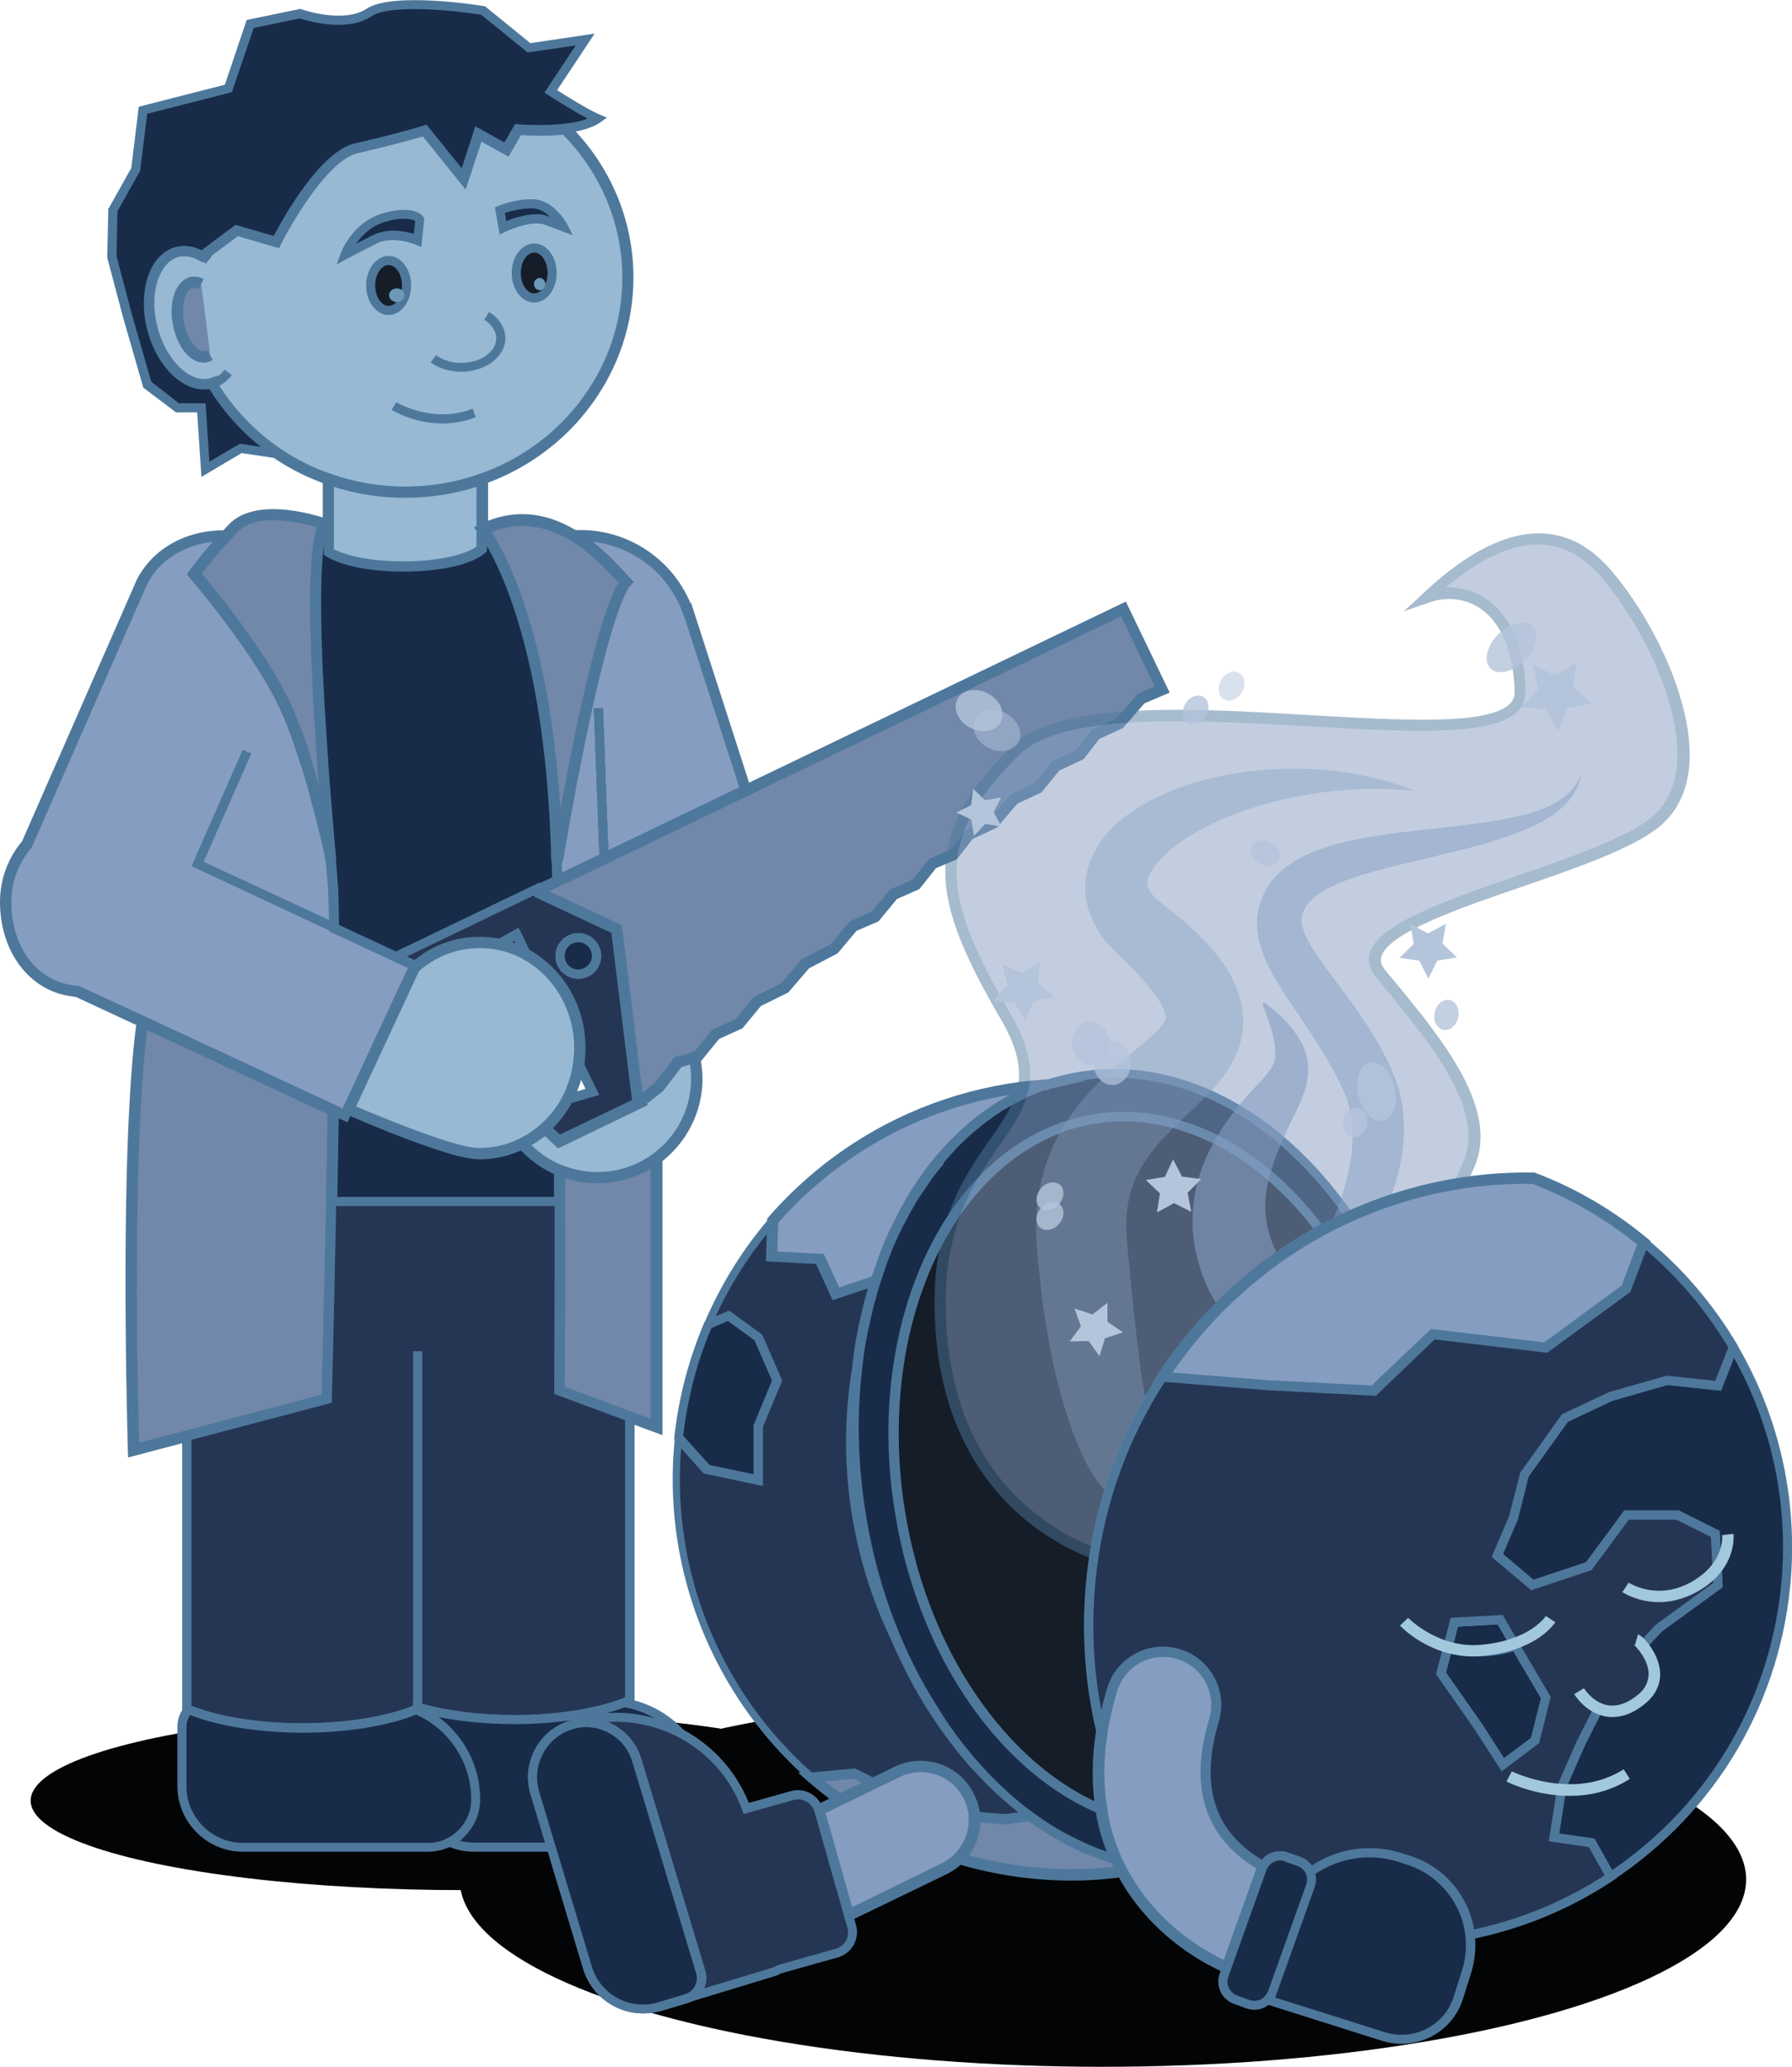 <?xml version="1.0" encoding="utf-8"?>
<!-- Generator: Adobe Illustrator 22.0.1, SVG Export Plug-In . SVG Version: 6.00 Build 0)  -->
<svg version="1.1" id="Ebene_1" xmlns="http://www.w3.org/2000/svg" xmlns:xlink="http://www.w3.org/1999/xlink" x="0px" y="0px"
	 viewBox="0 0 789 910.1" style="enable-background:new 0 0 789 910.1;" xml:space="preserve">
<style type="text/css">
	.st0{fill:#030405;}
	.st1{fill:#859DC1;}
	.st2{fill:#4E789B;}
	.st3{fill:#97B9D3;}
	.st4{fill:#182C49;}
	.st5{fill:#7188AA;}
	.st6{fill:#253654;}
	.st7{fill:#253654;stroke:#4E789B;stroke-width:4;stroke-miterlimit:10;}
	.st8{fill:#151D28;}
	.st9{fill:#6C99B7;}
	.st10{opacity:0.5;}
	.st11{opacity:0.4;}
	.st12{opacity:0.6;}
	.st13{fill:#A2C8DD;}
	.st14{opacity:0.8;}
	.st15{fill:#B4C4DB;}
	.st16{opacity:0.7;}
</style>
<g>
	<g>
		<ellipse class="st0" cx="485.6" cy="827.6" rx="283.2" ry="82.5"/>
	</g>
	<g>
		<g>
			<path class="st1" d="M328.5,348.1L328.5,348.1l-62.4,30v0l-21,10.1c-0.3-12.6-0.6-24.5-1-35.3c0.6,8.3,1,17,1.2,26.3
				c14.4-84.3,25-117.3,30.2-122.8c-4.4-4.8-12.3-14.1-22.9-20.5h3.2c21.4,0,39.8,13.7,46.9,32.7l0.2,0L328.5,348.1z"/>
			<path class="st2" d="M242.6,392.1l-0.1-3.9c-0.3-13.8-0.6-25.3-1-35.3l5-0.3c0.1,1.1,0.2,2.3,0.2,3.4
				c9.7-53.2,18.9-89.2,25.5-99.5c-4.5-5-11.8-12.9-21-18.5l-7.7-4.6h12.2c21,0,40.2,12.8,48.3,32.2l0.3-0.1l26.5,82.2v2
				L242.6,392.1z M247.4,379.5c0,1.5,0.1,3.1,0.1,4.7l78-37.5l-24.2-75.1l-0.1,0l-0.8-2.2c-6.3-17-21.7-28.8-39.4-30.8
				c6.7,5.3,12,11.1,15.5,15l2.5,2.7l-1.6,1.7c-1.1,1.2-11.4,14.6-29.6,121.5L247.4,379.5z"/>
		</g>
		<g>
			<path class="st1" d="M183,425.1l-0.4,1l-5,10.8L167,459.4l-13.5,29.1l-1.4,3l-5.3-2.5l-84-39.1v0l-28.6-13.3l-2.6-0.3
				c-18.2-2.6-29-19.7-29-39.1c0-9.7,3.5-18.6,9.3-25.4l50.3-114.7l0.5-1.1c6.8-12.8,20.7-20.1,36.1-20.1h0.8
				c-9.4,10.3-14,16.8-14,16.8s26.9,31.1,39.1,56.2c1.5,3.1,2.9,6.4,4.3,10c0.3,0.7,0.6,1.5,0.9,2.2c0.4,1,0.7,2,1.1,3
				c0.3,0.8,0.6,1.6,0.9,2.4c0.6,1.6,1.1,3.2,1.6,4.8c0.3,0.8,0.5,1.6,0.8,2.4c0,0.1,0.1,0.2,0.1,0.3c0.3,0.9,0.6,1.9,0.9,2.8
				c0.1,0.5,0.3,0.9,0.4,1.4c0.2,0.8,0.5,1.6,0.7,2.4c0.3,0.9,0.5,1.9,0.8,2.8c0.3,0.9,0.5,1.8,0.8,2.7c0.3,0.9,0.5,1.8,0.7,2.7
				c0.5,1.9,1,3.8,1.5,5.7c0.2,0.7,0.3,1.3,0.5,2c1.1,4.5,2.1,8.6,2.9,11.9c0,0.2,0.1,0.4,0.1,0.6c0.1,0.4,0.2,0.8,0.3,1.1
				c0,0.2,0.1,0.4,0.1,0.5c0.1,0.4,0.2,0.8,0.3,1.1c0.1,0.4,0.2,0.7,0.2,1c0.1,0.6,0.3,1.2,0.4,1.7c0.1,0.6,0.2,1.1,0.3,1.5
				c0.1,0.2,0.1,0.5,0.1,0.7c0.1,0.3,0.1,0.5,0.1,0.7c0,0.1,0.1,0.2,0.1,0.3c0,0,0,0,0,0c0,0,0-0.1,0-0.1c0-0.1,0-0.2,0-0.3
				c0-0.1,0-0.1,0-0.2c0-0.1,0-0.3,0-0.5c0-0.3-0.1-0.6-0.1-1c0-0.3-0.1-0.7-0.1-1.1c0,0,0-0.1,0-0.1c-0.1-0.5-0.1-1.2-0.2-1.8
				c0-0.2,0-0.5-0.1-0.7c0-0.3-0.1-0.7-0.1-1c0-0.3,0-0.5-0.1-0.8c0-0.4-0.1-0.7-0.1-1.1c0-0.3-0.1-0.6-0.1-0.9
				c0-0.4-0.1-0.8-0.1-1.2c0-0.1,0-0.2,0-0.3c0-0.4-0.1-0.8-0.1-1.3c0-0.4-0.1-0.8-0.1-1.2c-0.1-0.6-0.1-1.3-0.2-1.9
				c0-0.2,0-0.4-0.1-0.7c0-0.4-0.1-0.9-0.1-1.4c0-0.5-0.1-0.9-0.1-1.4c0-0.1,0-0.3,0-0.4c-0.1-1.1-0.2-2.3-0.3-3.5
				c0-0.3-0.1-0.7-0.1-1c0-0.5-0.1-1-0.1-1.4c0-0.4-0.1-0.8-0.1-1.2c0-0.5-0.1-1.1-0.1-1.6c-0.1-1.6-0.2-3.2-0.4-4.8
				c-0.1-0.7-0.1-1.4-0.2-2.1c-0.1-0.9-0.1-1.8-0.2-2.8c-0.1-1.1-0.2-2.2-0.2-3.3c-0.1-1.3-0.2-2.6-0.3-4c-0.1-1-0.1-2-0.2-3
				c0-0.5-0.1-1-0.1-1.4c0-0.3,0-0.5-0.1-0.8c0-0.7-0.1-1.5-0.1-2.2c2.4,28.5,4.5,55.1,5.4,66.2c0.3,3.5,0.4,9.5,0.5,17.3l27.1,12.6
				L183,425.1z"/>
			<path class="st2" d="M153.3,494.8l-7.6-3.6L33.4,439l-2.2-0.3C12.8,436.1,0,419,0,397.2c0-9.8,3.4-19.3,9.7-26.7l50.7-115.6
				c7.1-13.4,21.4-21.4,38.3-21.4h6.5l-3.8,4.2c-6.6,7.2-10.8,12.5-12.6,15c5.6,6.6,27.3,33,38.1,55.2c1.5,3,2.9,6.4,4.4,10.1
				l0.4,0.9c0.2,0.5,0.4,0.9,0.5,1.4c0.4,1,0.8,2,1.1,3c0.3,0.8,0.6,1.6,0.9,2.4c0.5,1.5,1.1,3.1,1.6,4.7l0.1,0.2
				c0.3,0.8,0.5,1.7,0.8,2.5c0,0.1,0.1,0.2,0.1,0.3c0.3,0.9,0.6,1.9,0.9,2.8l0,0.2c0.1,0.4,0.3,0.9,0.4,1.3c0.2,0.7,0.4,1.4,0.6,2.1
				l0.1,0.3c0.2,0.7,0.4,1.5,0.6,2.2l0.2,0.6c0.3,0.9,0.5,1.8,0.8,2.8c0,0,0,0,0,0.1l-0.7-9.5c-0.1-1.1-0.2-2.3-0.2-3.4
				c-0.1-0.9-0.1-1.8-0.2-2.7l0-0.4c0-0.5-0.1-1-0.1-1.4l-0.2-3.1l5-0.4c2.6,31.1,4.6,55.9,5.4,66.2c0.3,3.3,0.4,8.6,0.5,15.9
				l36.5,17l-6.5,14.1L153.3,494.8z M65.3,448.3l85.6,39.8l28.8-61.8l-34.8-16.2l0-1.6c-0.1-8-0.3-13.8-0.5-17.2
				c-0.2-3-0.6-7.2-1-12.4l-0.2-0.2l0-0.9c0-0.2-0.1-0.4-0.1-0.6l0-0.1c0-0.2-0.1-0.4-0.1-0.6c-0.1-0.5-0.2-1-0.3-1.5l-0.1-0.2
				c-0.1-0.4-0.2-0.9-0.3-1.4c0-0.2-0.1-0.3-0.1-0.5c0-0.2-0.1-0.4-0.1-0.6l-0.3-1.3c0-0.1-0.1-0.3-0.1-0.4l-0.3-1.1
				c0-0.1-0.1-0.3-0.1-0.4c-0.9-3.9-1.9-7.9-2.9-11.9c-0.1-0.5-0.2-0.9-0.4-1.4l-0.2-0.6c-0.5-1.8-1-3.7-1.5-5.6
				c-0.2-0.9-0.5-1.8-0.7-2.7c-0.2-0.9-0.5-1.8-0.8-2.7l-0.2-0.6c-0.2-0.7-0.4-1.4-0.6-2.2l-0.1-0.3c-0.2-0.7-0.4-1.4-0.6-2.1
				c-0.1-0.4-0.3-0.8-0.4-1.2l-0.1-0.2c-0.3-1-0.6-1.9-0.9-2.8l-0.1-0.3c-0.3-0.8-0.5-1.6-0.8-2.4l-0.1-0.2c-0.5-1.5-1-3.1-1.6-4.6
				c-0.3-0.8-0.6-1.6-0.8-2.4c-0.4-1-0.7-2-1.1-2.9c-0.2-0.5-0.3-0.9-0.5-1.3l-0.3-0.9c-1.4-3.6-2.8-6.9-4.2-9.8
				c-11.9-24.5-38.5-55.4-38.7-55.7l-1.3-1.5l1.1-1.6c0.2-0.2,3.4-4.9,10.2-12.6c-12.8,1.4-23.4,8-28.8,18.4l-0.5,1.1L14,373.1
				l-0.2,0.3C8.1,380,5,388.4,5,397.2c0,19.6,10.8,34.3,26.9,36.6l3,0.4L65.3,448.3z"/>
		</g>
		<g>
			<ellipse class="st0" cx="204.1" cy="792.9" rx="190.6" ry="39.4"/>
		</g>
		<g>
			<path class="st3" d="M276.4,122.3c0,40.6-26.7,75.3-64.1,88.6c-10.6,3.8-22,5.8-33.9,5.8s-23.3-2-33.9-5.8
				c-7.8-2.7-15-6.4-21.7-10.9c-12.1-8-22.2-18.6-29.6-30.9v0c-0.1,0-0.3,0.1-0.4,0.1c-10.3,2.6-21.9-8.4-26-24.5
				c-4-16.1,1-31.3,11.3-33.9c0.5-0.1,1-0.2,1.5-0.3c0.3,0,0.5-0.1,0.8-0.1c0.2,0,0.4,0,0.6,0h0.1c2.6,0,5.3,0.8,7.8,2.2l15.2-11.4
				l17.4,5c0,0,18.8-37.6,35.3-41.2c16.5-3.7,30.2-7.8,30.2-7.8l16.9,21.1l6.4-19.7l12.4,6.9l5-8.7c0,0,10.7,1,20.9-0.2
				C265.9,73.5,276.4,96.7,276.4,122.3z"/>
			<path class="st2" d="M178.4,219.2c-12,0-23.6-2-34.7-5.9c-7.9-2.8-15.4-6.5-22.3-11.1c-11.9-7.9-22-18.3-29.4-30.2
				c-0.8,0.1-1.5,0.2-2.3,0.2c-10.7,0-21.3-10.9-25.3-26.8c-2.1-8.3-2-16.6,0.3-23.4c2.4-7.2,7-12,12.8-13.5
				c0.6-0.2,1.2-0.3,1.8-0.3c0.2,0,0.6-0.1,0.9-0.1c0.3,0,0.5,0,0.8,0h0.1c2.5,0,5.1,0.6,7.6,1.8l15-11.2l16.6,4.8
				c4.1-7.8,20.6-37.3,36-40.7c16.2-3.6,29.9-7.7,30.1-7.7l1.6-0.5l15.1,18.8L209,55l12.9,7.2l4.6-8l1.6,0.1
				c0.1,0,10.6,0.9,20.3-0.2l1.2-0.1l0.9,0.8c18.3,18.2,28.4,42.1,28.4,67.5c0,40.4-26.4,77-65.8,90.9
				C202,217.2,190.4,219.2,178.4,219.2z M95.7,168.4c7.1,11.7,16.9,21.9,28.4,29.6c6.6,4.4,13.7,7.9,21.2,10.6
				c10.6,3.8,21.7,5.7,33.1,5.7s22.5-1.9,33.1-5.7c37.4-13.3,62.5-47.9,62.5-86.2c0-23.6-9.3-46-26.1-63.1
				c-7.7,0.8-15.3,0.4-18.5,0.2l-5.5,9.5l-11.9-6.6L205,83.5l-18.8-23.4c-4.1,1.2-15.7,4.4-28.8,7.4c-12.6,2.8-28.5,29.8-33.6,39.9
				l-0.9,1.9l-18.2-5.3l-15.5,11.6l-1.4-0.8c-2.2-1.3-4.4-1.9-6.5-1.9c0,0,0,0-0.1,0H81c-0.1,0-0.3,0-0.4,0l-0.1,0
				c-0.2,0-0.3,0-0.5,0c-0.5,0.1-0.9,0.1-1.2,0.2c-4.1,1-7.4,4.7-9.3,10.2c-2,6-2.1,13.3-0.2,20.6c3.7,14.5,14.2,24.9,23,22.7
				c0.1,0,0.1,0,0.2-0.1l3.3-1.1V168.4z"/>
		</g>
		<g>
			<path class="st3" d="M212.3,210.9v30.9c-4.8,4.6-18.6,7.9-34.8,7.9c-14.5,0-27.1-2.6-33-6.5v-32.3c10.6,3.8,22,5.8,33.9,5.8
				S201.7,214.6,212.3,210.9z"/>
			<path class="st2" d="M177.5,252.2c-14.6,0-27.8-2.6-34.3-6.9l-1.1-0.7v-37.2l3.3,1.2c10.6,3.8,21.7,5.7,33.1,5.7
				s22.5-1.9,33.1-5.7l3.3-1.2v35.5l-0.8,0.7C208.6,248.8,194.2,252.2,177.5,252.2z M147,241.8c6.1,3.3,17.8,5.4,30.5,5.4
				c16.4,0,27.9-3.3,32.3-6.5v-26.3c-10.1,3.2-20.6,4.8-31.4,4.8s-21.3-1.6-31.4-4.8V241.8z"/>
		</g>
		<g>
			<path class="st2" d="M177.5,251.7c-14.5,0-27.6-2.6-34.1-6.8l-0.9-0.6v-6.4H141v-4h5.5v8.2c6.1,3.4,18.1,5.6,31,5.6
				c16.8,0,28.5-3.4,32.8-6.8v-7h4.3v4h-0.3v4.7l-0.6,0.6C208.3,248.3,194.1,251.7,177.5,251.7z"/>
		</g>
		<g>
			
				<rect x="262.8" y="311.9" transform="matrix(0.999 -3.751852e-02 3.751852e-02 0.999 -12.758 10.18)" class="st2" width="4" height="66.2"/>
		</g>
		<g>
			<path class="st2" d="M326.6,348.7l-25-77.6l-0.1,0l-0.6-1.8c-7-18.8-25-31.4-45-31.4h-3.2v-4h3.2c21,0,40.1,12.9,48,32.3l0.3-0.1
				l26.2,81.4L326.6,348.7z"/>
		</g>
		<g>
			<polygon class="st2" points="146.5,410.4 84.4,381.4 106.9,330.2 110.6,331.8 89.6,379.5 148.2,406.7 			"/>
		</g>
		<g>
			<polygon class="st2" points="151.2,493.3 144.7,490.3 144.7,489 146.7,489 147.6,487.2 152.9,489.7 			"/>
		</g>
		<g>
			<path class="st2" d="M326.6,348.7l-25-77.6l-0.1,0l-0.6-1.8c-7-18.8-25-31.4-45-31.4h-3.2v-4h3.2c21,0,40.1,12.9,48,32.3l0.3-0.1
				l26.2,81.4L326.6,348.7z"/>
		</g>
		<g>
			
				<rect x="262.8" y="311.9" transform="matrix(0.999 -3.751852e-02 3.751852e-02 0.999 -12.758 10.18)" class="st2" width="4" height="66.2"/>
		</g>
		<g>
			<path class="st2" d="M177.5,251.7c-14.5,0-27.6-2.6-34.1-6.8l-0.9-0.6v-8.4h4v6.2c6.1,3.4,18.1,5.6,31,5.6
				c16.8,0,28.5-3.4,32.8-6.8v-7h4.3v4h-0.3v4.7l-0.6,0.6C208.3,248.3,194.1,251.7,177.5,251.7z"/>
		</g>
		<g>
			
				<rect x="262.8" y="311.9" transform="matrix(0.999 -3.751852e-02 3.751852e-02 0.999 -12.758 10.18)" class="st2" width="4" height="66.2"/>
		</g>
		<g>
			<polygon class="st2" points="146.5,410.4 84.4,381.4 106.9,330.2 110.6,331.8 89.6,379.5 148.2,406.7 			"/>
		</g>
		<g>
			<path class="st4" d="M246.3,515.3c-6.3-2.6-11.9-6.6-16.4-11.7c-5.7,2.8-12.1,4.4-18.8,4.4c-0.2,0-0.5,0-0.7,0
				c-4.1-0.2-10.5-1.9-17.8-4.2c-13.7-4.5-30.2-11.4-39.2-15.3l-1.4,3l-5.3-2.5v0c-0.2,13.4-0.5,27-0.7,40.1h100.3
				C246.3,524.6,246.3,520,246.3,515.3z M227.4,411.4L221,415l-1.7,0.8c4.4,0.9,8.5,2.4,12.3,4.5L227.4,411.4z M236.9,392.1
				L236.9,392.1l-0.8,0.4l1.3,0.6L236.9,392.1z M244.1,352.8L244.1,352.8c-5.1-74.2-23.5-107.7-29.5-116.9h-2.3v5.9
				c-4.8,4.6-18.6,7.9-34.8,7.9c-14.5,0-27.1-2.6-33-6.5v-7.3H141c-3.4,15.2-1.8,55.1,0.4,88.8c0,0.1,0,0.2,0,0.3
				c2.4,28.5,4.5,55.1,5.4,66.2c0.3,3.5,0.4,9.5,0.5,17.3l27.1,12.6l62.1-29.9l0.4,0.8l8.2-3.9v0
				C244.8,375.6,244.5,363.7,244.1,352.8z M227.4,411.4L221,415l-1.7,0.8c4.4,0.9,8.5,2.4,12.3,4.5L227.4,411.4z"/>
			<path class="st2" d="M248.3,531.1H144l0-2c0.3-13.1,0.5-26.7,0.7-40.1l0.1-3.1l6.3,2.9l1.4-3l1.8,0.8c8.6,3.7,25.2,10.7,39,15.2
				c7.9,2.6,13.7,4,17.3,4.1c0.2,0,0.4,0,0.6,0c6.3,0,12.3-1.4,17.9-4.2l1.4-0.7l1,1.2c4.3,4.9,9.7,8.7,15.6,11.2l1.2,0.5
				L248.3,531.1z M148,527.1h96.3l0-10.5c-5.6-2.5-10.7-6.1-14.9-10.6c-5.8,2.6-11.9,4-18.3,4c-0.3,0-0.5,0-0.8,0
				c-3.9-0.2-10.1-1.6-18.3-4.3c-13.1-4.3-28.5-10.7-37.6-14.6l-1.4,3.1l-4.4-2C148.5,503.8,148.3,515.6,148,527.1z M236.2,425.1
				l-5.5-3c-3.7-2-7.6-3.5-11.8-4.3l-5.9-1.2l7-3.4l8.2-4.6L236.2,425.1z M224.8,415.2c0.9,0.3,1.8,0.6,2.6,0.9l-0.9-1.9
				L224.8,415.2z M174.4,423.4l-29.1-13.5l0-1.3c-0.1-8-0.3-13.8-0.5-17.2c-0.8-10.4-2.8-35.1-5.4-66.2c0-0.1,0-0.3,0-0.4
				c-2.1-32.1-3.9-73.6-0.4-89.3l0.4-1.6h7.1v8.2c6.1,3.4,18.1,5.6,31,5.6c16.8,0,28.5-3.4,32.8-6.8v-7h5.3l0.6,0.9
				c5.7,8.7,24.7,42.8,29.9,117.8l0,0.1h0c0.3,10,0.7,21.6,1,35.4l0,1.3l-7.5,3.6l2.1,4.2l-5.6-2.6l-0.1,0.1l-0.1-0.2l-0.9-0.4
				L174.4,423.4z M149.3,407.3l25.1,11.7l63.1-30.3l0.4,0.8l1.1-0.5v0l4.1-2c-0.3-13.2-0.6-24.3-0.9-34l0-0.1
				c-4.8-68.6-21-102.3-27.8-113.6v3.4l-0.6,0.6c-5.4,5.1-19.6,8.4-36.2,8.4c-14.5,0-27.6-2.6-34.1-6.8l-0.9-0.6v-5.9
				c-2.3,13.2-2,42.9,0.9,86.2l0,0.3c2.6,31.1,4.6,55.9,5.4,66.2C149,394.3,149.2,399.8,149.3,407.3z"/>
		</g>
		<g>
			<path class="st5" d="M146.7,489L146.7,489c-0.2,13.4-0.5,27-0.7,40.1c-0.1,4-0.2,8-0.2,11.9c-0.9,41.5-1.7,75.1-1.7,75.1
				l-61.8,16.3l-23.4,6.2c0,0-4.2-130.1,3.9-188.6L146.7,489z"/>
			<path class="st2" d="M56.4,641.8l-0.1-3.1c0-1.3-4.1-131,3.9-189.1l0.5-3.4l88.5,41.2v1.6c-0.2,13.4-0.5,27-0.7,40.1l-0.2,11.9
				c-0.8,41-1.7,74.8-1.7,75.1l0,1.9L56.4,641.8z M64.8,453.6c-6.7,53.9-4.1,161.9-3.5,181.7l80.3-21.2c0.2-7.7,0.9-37.7,1.7-73.2
				l0.2-11.9c0.2-12.6,0.5-25.6,0.7-38.4L64.8,453.6z"/>
		</g>
		<g>
			<path class="st5" d="M145.6,377.8C145.6,377.8,145.6,377.8,145.6,377.8c0-0.1,0-0.2-0.1-0.3c0-0.2-0.1-0.4-0.1-0.7
				c0-0.2-0.1-0.4-0.1-0.7c-0.1-0.4-0.2-1-0.3-1.5c-0.1-0.5-0.2-1.1-0.4-1.7c-0.1-0.3-0.1-0.7-0.2-1c-0.1-0.4-0.2-0.7-0.3-1.1
				c0-0.2-0.1-0.3-0.1-0.5c-0.1-0.4-0.2-0.7-0.3-1.1c0-0.2-0.1-0.4-0.1-0.6c-0.8-3.4-1.7-7.4-2.9-11.9c-0.2-0.7-0.3-1.3-0.5-2
				c-0.5-1.8-1-3.7-1.5-5.7c-0.2-0.9-0.5-1.8-0.7-2.7c-0.2-0.9-0.5-1.8-0.8-2.7c-0.3-0.9-0.5-1.8-0.8-2.8c-0.2-0.8-0.5-1.6-0.7-2.4
				c-0.1-0.5-0.3-0.9-0.4-1.4c-0.3-0.9-0.6-1.9-0.9-2.8c0-0.1-0.1-0.2-0.1-0.3c-0.3-0.8-0.5-1.6-0.8-2.4c-0.5-1.6-1.1-3.2-1.6-4.8
				c-0.3-0.8-0.6-1.6-0.9-2.4c-0.4-1-0.7-2-1.1-3c-0.3-0.8-0.6-1.5-0.9-2.2c-1.4-3.5-2.8-6.9-4.3-10c-12.2-25-39.1-56.2-39.1-56.2
				s4.5-6.5,14-16.8c1-1.1,2-2.2,3.1-3.4c11.6-12.2,40.3-1.8,40.3-1.8c-0.8,1-1.5,2.8-2,5.2c-3.4,15.2-1.8,55.1,0.4,88.8
				c0,0.1,0,0.2,0,0.3c0,0.8,0.1,1.5,0.1,2.2c0,0.3,0,0.5,0.1,0.8c0,0.5,0.1,1,0.1,1.4c0.1,1,0.1,2,0.2,3c0.1,1.3,0.2,2.7,0.3,4
				c0.1,1.1,0.2,2.2,0.2,3.3c0.1,0.9,0.1,1.9,0.2,2.8c0.1,0.7,0.1,1.4,0.2,2.1c0.1,1.6,0.3,3.3,0.4,4.8c0,0.5,0.1,1.1,0.1,1.6
				c0,0.4,0.1,0.8,0.1,1.2c0,0.5,0.1,1,0.1,1.4c0,0.3,0.1,0.7,0.1,1c0.1,1.2,0.2,2.4,0.3,3.5c0,0.1,0,0.3,0,0.4c0,0.5,0.1,1,0.1,1.4
				c0,0.5,0.1,0.9,0.1,1.4c0,0.2,0,0.4,0.1,0.7c0.1,0.7,0.1,1.3,0.2,1.9c0,0.4,0.1,0.8,0.1,1.2c0,0.4,0.1,0.9,0.1,1.3
				c0,0.1,0,0.2,0,0.3c0,0.4,0.1,0.8,0.1,1.2c0,0.3,0.1,0.6,0.1,0.9c0,0.4,0.1,0.8,0.1,1.1c0,0.3,0,0.6,0.1,0.8c0,0.4,0.1,0.7,0.1,1
				c0,0.2,0,0.5,0.1,0.7c0.1,0.7,0.1,1.3,0.2,1.8c0,0.1,0,0.1,0,0.1c0,0.4,0.1,0.8,0.1,1.1c0,0.4,0.1,0.7,0.1,1c0,0.2,0,0.3,0,0.5
				c0,0.1,0,0.1,0,0.2c0,0.1,0,0.2,0,0.3C145.6,377.7,145.6,377.8,145.6,377.8z"/>
			<path class="st2" d="M148.1,383.6l-5-4.8l0-0.9c0-0.2-0.1-0.4-0.1-0.6l0-0.1c0-0.2-0.1-0.4-0.1-0.6c-0.1-0.5-0.2-1-0.3-1.5
				l-0.1-0.2c-0.1-0.4-0.2-0.9-0.3-1.4c0-0.2-0.1-0.3-0.1-0.5c0-0.2-0.1-0.4-0.1-0.6l-0.3-1.3c0-0.1-0.1-0.3-0.1-0.4l-0.3-1.1
				c0-0.1-0.1-0.3-0.1-0.4c-0.9-3.9-1.9-7.9-2.9-11.9c-0.1-0.5-0.2-0.9-0.4-1.4l-0.2-0.6c-0.5-1.8-1-3.7-1.5-5.6
				c-0.2-0.9-0.5-1.8-0.7-2.7c-0.2-0.9-0.5-1.8-0.8-2.7c-0.3-0.9-0.5-1.8-0.8-2.7c-0.2-0.8-0.5-1.6-0.7-2.4
				c-0.1-0.4-0.3-0.8-0.4-1.2l-0.1-0.2c-0.3-1-0.6-1.9-0.9-2.8l-0.1-0.3c-0.3-0.8-0.5-1.6-0.8-2.4c-0.5-1.6-1.1-3.2-1.6-4.8
				c-0.3-0.8-0.6-1.6-0.8-2.4c-0.4-1-0.7-2-1.1-2.9c-0.3-0.8-0.6-1.5-0.8-2.2c-1.4-3.6-2.9-6.9-4.3-9.8
				c-11.9-24.5-38.5-55.4-38.7-55.7l-1.3-1.5l1.1-1.6c0.2-0.3,4.7-6.8,14.2-17.1c1-1.1,2.1-2.2,3.2-3.4c12.6-13.2,41.7-2.9,43-2.5
				l3.2,1.2l-2.1,2.7c-0.3,0.4-0.9,1.5-1.6,4.2c-2.7,12-2.6,42.5,0.5,88l0.2,3.4c0,0.5,0.1,1,0.1,1.5l0,0.4c0.1,0.9,0.1,1.8,0.2,2.7
				c0.1,1.1,0.2,2.3,0.2,3.4l1,13.4c0,0.5,0.1,1.1,0.1,1.6c0,0.4,0.1,0.8,0.1,1.2l0.3,3.6c0.1,0.8,0.1,1.6,0.2,2.3
				c0,0.1,0,0.3,0,0.5c0,0.4,0.1,0.8,0.1,1.2l0.4,4.3c0,0.4,0.1,0.7,0.1,1.1l0.3,3.7c0,0.4,0.1,0.7,0.1,1.1l0.1,0.8
				c0,0.4,0.1,0.7,0.1,1l0.2,2.7c0,0,0,0,0,0c0,0.2,0,0.4,0.1,0.6l0.2,1.8c0,0.1,0,0.2,0,0.3l0,0.2c0,0.2,0,0.3,0,0.4V383.6z
				 M145.5,377.8h0.2H145.5z M136.7,333.3c0.3,0.9,0.6,1.9,0.9,2.8l0,0.2c0.1,0.4,0.3,0.9,0.4,1.3c0.2,0.8,0.5,1.6,0.7,2.4
				c0.3,0.9,0.5,1.8,0.8,2.8c0.3,0.9,0.5,1.8,0.8,2.7c0,0,0,0,0,0.1l-0.7-9.5c-0.1-1.1-0.2-2.3-0.2-3.4c-0.1-0.9-0.1-1.8-0.2-2.7
				l0-0.4c0-0.5-0.1-1-0.1-1.4l-0.2-3.1c0-0.1,0-0.2,0-0.3c-2.1-32.1-3.9-73.7-0.3-89.4c0.3-1.2,0.6-2.2,0.9-3.2
				c-7.1-2.1-26.5-6.8-34.9,2.1c-1.1,1.2-2.1,2.3-3.1,3.3c-6.6,7.2-10.7,12.5-12.6,15c5.6,6.6,27.3,33,38.1,55.2
				c1.5,3,2.9,6.4,4.4,10.1c0.3,0.8,0.6,1.5,0.9,2.3c0.4,1,0.7,2,1.1,3c0.3,0.8,0.6,1.6,0.9,2.4c0.6,1.6,1.1,3.2,1.7,4.9
				c0.3,0.8,0.5,1.6,0.8,2.5C136.6,333.1,136.7,333.2,136.7,333.3z"/>
		</g>
		<g>
			<path class="st2" d="M254.6,431c-1.1,0-2.2-0.2-3.3-0.6c-2.5-0.9-4.6-2.7-5.7-5.1c-2.4-5-0.3-11,4.7-13.4c5-2.4,11-0.3,13.4,4.7
				c1.2,2.4,1.3,5.1,0.4,7.7c-0.9,2.5-2.7,4.6-5.1,5.7l0,0C257.5,430.6,256.1,431,254.6,431z M254.6,414.9c-0.9,0-1.8,0.2-2.6,0.6
				c-3,1.4-4.2,5-2.8,8c0.7,1.5,1.9,2.5,3.4,3.1c1.5,0.5,3.1,0.4,4.6-0.3l0,0c1.4-0.7,2.5-1.9,3.1-3.4c0.5-1.5,0.4-3.1-0.3-4.6
				C259,416.2,256.8,414.9,254.6,414.9z"/>
		</g>
		<g>
			<path class="st2" d="M249.4,486.1l-1.9-1.9l0.7-1.3c2.4-4.5,4-9.5,4.7-14.6l0.9-6.5l9.7,20.2L249.4,486.1z M255.6,474.8
				c-0.6,2-1.2,4.1-2,6l4.3-1.3L255.6,474.8z"/>
		</g>
		<g>
			<polygon class="st2" points="279.3,488.8 277.1,471.2 284.4,486.3 			"/>
		</g>
		<g>
			<path class="st5" d="M289,510v118.3l-11.6-4.3l-31.1-11.6c0,0,0.2-31.7,0.2-75.1c0-2.7,0-5.5,0-8.2c0-4.5,0-9.1,0-13.8
				c5.1,2.1,10.7,3.2,16.6,3.2C272.7,518.5,281.7,515.4,289,510z"/>
			<path class="st2" d="M291.5,631.9l-47.8-17.7l0-1.8c0-0.3,0.2-32.2,0.2-75.1l0-25.7l3.5,1.4c5,2,10.2,3.1,15.7,3.1
				c8.9,0,17.4-2.8,24.6-8.1l4-2.9V631.9z M248.7,610.7l37.7,14V514.6c-7.1,4.2-15.2,6.4-23.5,6.4c-4.8,0-9.6-0.7-14.1-2.2l0,18.5
				C248.9,574.5,248.7,603.5,248.7,610.7z"/>
		</g>
		<g>
			<path class="st5" d="M275.5,256.4c-5.2,5.5-15.9,38.5-30.2,122.8c-0.2-9.3-0.6-18-1.2-26.3v-0.1c-5.1-74.1-23.5-107.6-29.5-116.9
				c-1.2-1.9-2-2.7-2-2.7c15.4-7.4,29.1-3.9,40,2.7C263.2,242.3,271.2,251.6,275.5,256.4z"/>
			<path class="st2" d="M247.7,379.6l-5-0.4c-0.2-9.1-0.6-17.9-1.2-26.2l0-0.2c-5.1-73.9-23.6-107.1-29.1-115.6
				c-1.1-1.7-1.8-2.5-1.8-2.5l-2-2.5l2.9-1.4c13.9-6.7,28.1-5.8,42.4,2.9c10.2,6.2,17.9,14.8,22.6,19.9l2.5,2.7l-1.6,1.7
				C276.2,259.3,266,272.7,247.7,379.6z M246.6,352.8c0.1,1.1,0.1,2.2,0.2,3.3c9.7-53.2,18.9-89.2,25.5-99.5
				c-4.5-5-11.8-12.9-21-18.5c-11.7-7.1-23.5-8.4-34.9-3.8c0.1,0.1,0.1,0.2,0.2,0.3c5.7,8.7,24.7,42.9,29.9,118.1L246.6,352.8z"/>
		</g>
		<g>
			<path class="st6" d="M277.3,624v124.7c-0.8,0.3-1.6,0.7-2.5,1c-11.8,4.6-29.1,7.4-48.4,7.4c-15.6,0-30-1.9-41.2-5
				c-0.5-0.1-1-0.3-1.4-0.4v0.7c-0.2,0.1-0.4,0.2-0.6,0.3c-11.8,5-29.9,8.2-50.2,8.2c-20.2,0-38.2-3.2-50-8.1
				c-0.3-0.1-0.6-0.2-0.8-0.3v-120l61.8-16.3c0,0,0.9-33.7,1.7-75.1c0.1-3.9,0.2-7.9,0.2-11.9h100.3c0,2.8,0,5.5,0,8.2
				c0,43.4-0.2,75.1-0.2,75.1L277.3,624z"/>
			<path class="st2" d="M133.1,762.9c-19.7,0-38.2-3-50.8-8.2c-0.3-0.1-0.6-0.2-0.9-0.4l-1.2-0.5V630.9l61.9-16.3
				c0.2-7,0.9-37.5,1.7-73.6l0.3-13.9h104.3l0,10.2c0,37.8-0.1,67.1-0.1,73.7l31.1,11.6v127.4l-1.2,0.5c-0.8,0.4-1.7,0.7-2.6,1.1
				c-12.5,4.8-30.4,7.6-49.1,7.6c-15.1,0-29.8-1.8-41.5-5.1l-0.3,0.1c-0.2,0.1-0.5,0.2-0.7,0.3C171.5,759.8,152.9,762.9,133.1,762.9
				z M84.2,751.1c12.1,4.9,29.9,7.8,48.8,7.8c19,0,36.8-2.8,48.8-7.8V749l2.6,0.8c0.5,0.1,0.9,0.3,1.4,0.4c11.4,3.2,25.8,5,40.6,5
				c18.3,0,35.6-2.7,47.6-7.3c0.4-0.2,0.8-0.3,1.2-0.5v-122l-31.2-11.6l0-1.4c0-0.3,0.2-32.2,0.2-75.1l0-6.2H148l-0.2,10
				c-0.8,41-1.7,74.8-1.7,75.1l0,1.5l-61.8,16.3V751.1z"/>
		</g>
		<g>
			<rect x="181.9" y="595" class="st2" width="4" height="156.7"/>
		</g>
		<g>
			<path class="st4" d="M209.6,792.3c0,5.8-2.4,11.1-6.2,14.9c-1.6,1.6-3.4,2.9-5.5,3.9c-2.8,1.4-6,2.3-9.4,2.3h-81.5
				c-14.8,0-26.9-12.1-26.9-26.9v-26.3c0-2.9,1.1-5.5,3-7.5c11.8,4.9,29.8,8.1,50,8.1c20.3,0,38.4-3.2,50.2-8.2
				c0.4,0.2,0.7,0.3,1.1,0.5C199.2,760,209.6,775,209.6,792.3z"/>
			<path class="st2" d="M188.5,815.4h-81.5c-15.9,0-28.9-13-28.9-28.9v-26.3c0-3.3,1.2-6.4,3.5-8.8l0.9-1l1.3,0.5
				c12.1,5,30,7.9,49.3,7.9c19.3,0,37.4-2.9,49.5-8l0.8-0.3l0.8,0.3c0.3,0.1,0.6,0.3,0.9,0.4l0.2,0.1c16,7.4,26.4,23.5,26.4,41
				c0,6.1-2.4,11.9-6.8,16.3c-1.8,1.8-3.8,3.2-6,4.3C195.6,814.5,192.1,815.4,188.5,815.4z M83.7,755.2c-1,1.5-1.6,3.2-1.6,5.1v26.3
				c0,13.7,11.2,24.9,24.9,24.9h81.5c3,0,5.9-0.7,8.5-2c1.8-0.9,3.5-2.1,4.9-3.6c3.6-3.6,5.6-8.4,5.6-13.5c0-16-9.4-30.6-24-37.3
				l-0.2-0.1c0,0,0,0-0.1,0c-12.5,5.1-30.8,8-50.2,8C114,762.9,96.2,760.1,83.7,755.2z"/>
		</g>
		<g>
			<path class="st4" d="M311.2,792.3c0,5.8-2.4,11.1-6.2,14.9c-3.8,3.8-9.1,6.2-14.9,6.2h-81.5c-3.8,0-7.4-0.8-10.7-2.3
				c2-1,3.9-2.4,5.5-3.9c3.8-3.8,6.2-9.1,6.2-14.9c0-17.3-10.4-32.3-25.2-39.1c0.3-0.4,0.6-0.7,1-1c11.2,3.1,25.5,5,41.2,5
				c19.3,0,36.5-2.9,48.4-7.4C295.4,753,311.2,770.9,311.2,792.3z"/>
			<path class="st2" d="M290.2,815.4h-81.5c-4,0-7.9-0.8-11.5-2.4l-3.9-1.7l3.8-1.9c1.8-0.9,3.5-2.1,4.9-3.6
				c3.6-3.6,5.6-8.4,5.6-13.5c0-16-9.4-30.6-24-37.3l-2.4-1.1l1.6-2c0.3-0.4,0.7-0.8,1.2-1.2l0.8-0.7l1.1,0.3
				c11.4,3.2,25.8,5,40.6,5c18.3,0,35.6-2.7,47.6-7.3l0.5-0.2l0.5,0.1c21.7,3.4,38.1,22.6,38.1,44.5c0,6.1-2.4,11.9-6.8,16.3
				C302.1,813,296.3,815.4,290.2,815.4z M202.5,810.6c2,0.5,4.1,0.8,6.1,0.8h81.5c5.1,0,9.9-2,13.5-5.6c3.6-3.6,5.6-8.4,5.6-13.5
				c0-19.8-14.7-37.1-34.2-40.5c-12.4,4.7-30.1,7.4-48.6,7.4c-11.7,0-23.2-1.1-33.3-3.1c11.4,8.4,18.3,21.8,18.3,36.2
				c0,6.1-2.4,11.9-6.8,16.3C204,809.3,203.3,810,202.5,810.6z"/>
		</g>
		<g>
			<path class="st7" d="M280.6,483l-1.5-12.2l-4.6-37.7l-3-24l-14.3-6.7l-11.9-5.6l-7.8-3.7l-1.3-0.6l0.8-0.4l-0.4-0.8l-62.1,29.9
				l8.6,4l-0.4,1c7.7-6.9,17.7-11.1,28.6-11.1c2.8,0,5.5,0.3,8.2,0.8l1.7-0.8l6.4-3.6l4.3,8.9c1.9,1.1,3.8,2.3,5.5,3.6
				c3.8,2.9,7.2,6.5,9.9,10.5c2.5,3.7,4.6,7.8,6,12.2c1.5,4.7,2.3,9.7,2.3,14.9c0,2.4-0.2,4.8-0.5,7.1l5.9,12.2l-10.7,3.1l-0.1-0.1
				c-1.1,2.1-2.3,4.1-3.7,6c-1.9,2.6-4,4.9-6.3,7l6,5.8l0.3-0.2l34.6-16.7L280.6,483z M251.1,413.7c4-1.9,8.8-0.2,10.7,3.8
				c1.9,4,0.2,8.8-3.8,10.7c-4,1.9-8.8,0.2-10.7-3.7C245.4,420.4,247.1,415.7,251.1,413.7z"/>
		</g>
		<g>
			<path class="st2" d="M236.2,425.1l-5.5-3c-3.7-2-7.6-3.5-11.8-4.3l-5.9-1.2l7-3.4l8.2-4.6L236.2,425.1z M224.8,415.2
				c0.9,0.3,1.8,0.6,2.6,0.9l-0.9-1.9L224.8,415.2z"/>
		</g>
		<g>
			<path class="st2" d="M254.6,431c-1.1,0-2.2-0.2-3.3-0.6c-2.5-0.9-4.6-2.7-5.7-5.1c-2.4-5-0.3-11,4.7-13.4c5-2.4,11-0.3,13.4,4.7
				c1.2,2.4,1.3,5.1,0.4,7.7c-0.9,2.5-2.7,4.6-5.1,5.7l0,0C257.5,430.6,256.1,431,254.6,431z M254.6,414.9c-0.9,0-1.8,0.2-2.6,0.6
				c-3,1.4-4.2,5-2.8,8c0.7,1.5,1.9,2.5,3.4,3.1c1.5,0.5,3.1,0.4,4.6-0.3l0,0c1.4-0.7,2.5-1.9,3.1-3.4c0.5-1.5,0.4-3.1-0.3-4.6
				C259,416.2,256.8,414.9,254.6,414.9z"/>
		</g>
		<g>
			<path class="st2" d="M249.4,486.1l-1.9-1.9l0.7-1.3c2.4-4.5,4-9.5,4.7-14.6l0.9-6.5l9.7,20.2L249.4,486.1z M255.6,474.8
				c-0.6,2-1.2,4.1-2,6l4.3-1.3L255.6,474.8z"/>
		</g>
		<g>
			<polygon class="st2" points="241.6,397.3 231.4,392.6 238.9,388.9 238.9,391.7 			"/>
		</g>
		<g>
			<polygon class="st2" points="279.3,488.8 277.1,471.2 284.4,486.3 			"/>
		</g>
		<g>
			<polygon class="st5" points="511.6,303.8 502.3,307.6 492.8,318.6 482.4,323.4 475.5,332.3 464.8,337.2 457,346.8 446.4,351.8 
				437.5,362.2 426.8,367.2 419.8,376.2 410.6,380 403.2,389.3 393.3,393.7 385.2,403.5 375.5,407.7 367.2,417.7 354.6,424.3 
				345.5,434.9 333.4,441 325.3,450.7 315.1,455.4 307.3,465 305.6,465.7 298.4,468.6 290.1,478.6 289,479.5 281.7,485.2 280.6,483 
				279.1,470.7 274.4,433 271.5,409 257.1,402.3 245.2,396.8 237.4,393.1 236.9,392.1 236.9,392.1 245.1,388.2 245.1,388.2 
				266.1,378.1 266.1,378.1 328.5,348.1 328.5,348.1 494.5,268.2 			"/>
			<path class="st2" d="M280.8,489.1l-2.6-5.4l-1.6-12.6l-7.4-60.3L235.5,395l-1.1-2.3v-2.2l9.6-4.6l83.4-40.1l168.3-80.9L515,305
				l-11.1,4.7l-9.5,10.9l-10.4,4.8l-6.9,8.9l-10.7,5l-7.8,9.6l-10.7,5l-8.9,10.5l-10.7,5l-7,9l-9.2,3.9l-7.3,9.2l-9.9,4.4l-8.1,9.8
				l-9.7,4.2l-8.3,9.9l-12.6,6.6l-9.1,10.6L335,443l-8.1,9.8l-10.3,4.7l-7.8,9.6l-8.9,3.6l-8.1,9.7L280.8,489.1z M241.9,392.5
				l31.9,14.9l9.1,73.7l5.5-4.3l8.6-10.3l8.9-3.6l7.7-9.5l10.3-4.7l8-9.7l12.1-6.1l9.1-10.6l12.6-6.5l8.4-10.1l9.7-4.2l8.1-9.8
				l9.9-4.4l7.4-9.2l9.2-3.9l7-8.9l10.8-5.1l8.9-10.5l10.6-5l7.8-9.6l10.6-5l6.9-8.9l10.5-4.8l9.6-11l7.3-3.1l-14.8-30.9L331,349.6
				l-1.4,0.7L241.9,392.5z"/>
		</g>
		<g>
			<polygon class="st2" points="241.6,397.3 231.4,392.5 237.8,389.5 			"/>
		</g>
		<g>
			<polygon class="st2" points="279.4,489.6 277.1,471.2 284.2,485.8 			"/>
		</g>
		<g>
			<path class="st2" d="M236.2,425.1l-5.5-3c-3.7-2-7.6-3.5-11.8-4.3l-5.9-1.2l7-3.4l8.2-4.6L236.2,425.1z M224.8,415.2
				c0.9,0.3,1.8,0.6,2.6,0.9l-0.9-1.9L224.8,415.2z"/>
		</g>
		<g>
			<path class="st2" d="M249.4,486.1l-1.9-1.9l0.7-1.3c2.4-4.5,4-9.5,4.7-14.6l0.9-6.5l9.7,20.2L249.4,486.1z M255.6,474.8
				c-0.6,2-1.2,4.1-2,6l4.3-1.3L255.6,474.8z"/>
		</g>
		<g>
			<path class="st4" d="M258,428.2c-4,1.9-8.8,0.2-10.7-3.7c-1.9-4-0.2-8.8,3.7-10.7c4-1.9,8.8-0.2,10.7,3.8
				C263.7,421.5,262,426.3,258,428.2z"/>
			<path class="st2" d="M254.6,431c-1.1,0-2.2-0.2-3.3-0.6c-2.5-0.9-4.6-2.7-5.7-5.1c-2.4-5-0.3-11,4.7-13.4c5-2.4,11-0.3,13.4,4.7
				c1.2,2.4,1.3,5.1,0.4,7.7c-0.9,2.5-2.7,4.6-5.1,5.7l0,0C257.5,430.6,256.1,431,254.6,431z M254.6,414.9c-0.9,0-1.8,0.2-2.6,0.6
				c-3,1.4-4.2,5-2.8,8c0.7,1.5,1.9,2.5,3.4,3.1c1.5,0.5,3.1,0.4,4.6-0.3l0,0c1.4-0.7,2.5-1.9,3.1-3.4c0.5-1.5,0.4-3.1-0.3-4.6
				C259,416.2,256.8,414.9,254.6,414.9z"/>
		</g>
		<g>
			<path class="st2" d="M210.4,510c-4.4-0.1-8.8-0.8-13-2.2c-2-0.6-3.9-1.4-5.6-2.3l1.5-3.7c7.9,2.6,13.7,4,17.3,4.1L210.4,510z"/>
		</g>
		<g>
			<path class="st3" d="M255.4,461.5c0,2.4-0.2,4.8-0.5,7.1c-0.8,5.5-2.5,10.6-4.9,15.2c-1.1,2.1-2.3,4.1-3.7,6
				c-1.9,2.6-4,4.9-6.3,7c-3,2.7-6.4,5-10,6.8c-5.7,2.8-12.1,4.4-18.8,4.4c-0.2,0-0.5,0-0.7,0c-4.1-0.2-10.5-1.9-17.8-4.2
				c-13.7-4.5-30.2-11.4-39.2-15.3l13.5-29.1l10.5-22.5l5-10.8c7.7-6.9,17.7-11.1,28.6-11.1c2.8,0,5.5,0.3,8.2,0.8
				c4.4,0.9,8.5,2.4,12.3,4.5c1.9,1.1,3.8,2.3,5.5,3.6c3.8,2.9,7.2,6.5,9.9,10.5c2.5,3.7,4.6,7.8,6,12.2
				C254.6,451.3,255.4,456.3,255.4,461.5z"/>
			<path class="st2" d="M211.2,510.5c-0.3,0-0.5,0-0.8,0c-4-0.2-10-1.6-18.5-4.4c-14-4.6-30.7-11.6-39.4-15.4l-2.4-1l30.3-65.2
				l0.4-0.3c8.4-7.6,19.2-11.7,30.3-11.7c2.9,0,5.8,0.3,8.6,0.8c4.6,0.9,9,2.5,13.1,4.8c2,1.1,4,2.4,5.8,3.8
				c4,3.1,7.6,6.8,10.5,11.1c2.7,3.9,4.8,8.3,6.3,12.9c1.6,5,2.4,10.3,2.4,15.6c0,2.5-0.2,5-0.5,7.4c-0.8,5.6-2.6,11-5.2,16
				c-1.1,2.2-2.5,4.3-3.9,6.3c-2,2.7-4.2,5.2-6.6,7.4c-3.2,2.9-6.8,5.3-10.5,7.2C224.8,508.9,218.1,510.5,211.2,510.5z M156.8,487.2
				c9,3.9,24,10,36.6,14.2c7.9,2.6,13.6,4,17.1,4.1c0.2,0,0.4,0,0.6,0c6.2,0,12.1-1.4,17.7-4.1c3.4-1.7,6.5-3.8,9.4-6.4
				c2.2-2,4.2-4.2,6-6.6c1.3-1.8,2.5-3.7,3.5-5.7c2.3-4.5,3.9-9.4,4.6-14.5c0.3-2.2,0.5-4.5,0.5-6.7c0-4.8-0.7-9.6-2.2-14.1
				c-1.3-4.1-3.2-8-5.6-11.6c-2.6-3.8-5.8-7.2-9.4-10c-1.7-1.3-3.4-2.4-5.2-3.4c-3.6-2-7.5-3.4-11.6-4.2c-2.5-0.5-5.1-0.7-7.7-0.7
				c-9.7,0-19.1,3.6-26.6,10.1L156.8,487.2z"/>
		</g>
		<g>
			<path class="st3" d="M306.7,475c0,14.3-7,27-17.7,35c-7.3,5.4-16.3,8.5-26,8.5c-5.9,0-11.5-1.2-16.6-3.2
				c-6.3-2.6-11.9-6.6-16.4-11.7c3.6-1.8,7-4.1,10-6.8l6,5.8l0.3-0.2l34.6-16.7l0.8-0.4l-0.1-0.2l7.3-5.8l1.1-0.9l8.3-10.9l7.2-2
				C306.3,468.7,306.7,471.8,306.7,475z"/>
			<path class="st2" d="M262.9,521c-6.1,0-12-1.2-17.5-3.4c-6.6-2.7-12.6-7-17.3-12.4l-2.1-2.4l2.9-1.4c3.4-1.7,6.5-3.8,9.4-6.4
				l1.7-1.6l6.5,6.2l33.2-15.9l8.7-6.9l8.6-11.3l10.6-2.9l0.6,2.6c0.7,3.2,1.1,6.6,1.1,9.9c0,14.5-7,28.3-18.7,37
				C282.4,517.9,272.9,521,262.9,521z M234,504.3c3.8,3.7,8.3,6.7,13.3,8.7c5,2,10.2,3.1,15.7,3.1c8.9,0,17.4-2.8,24.6-8.1
				c10.5-7.7,16.7-20,16.7-33c0-2.1-0.2-4.2-0.5-6.2l-3.8,1.1l-8,10.5l-7.1,5.6l0.3,0.6l-3,1.5l-36.5,17.6l-5.7-5.4
				C238,501.7,236,503.1,234,504.3z"/>
		</g>
		<g>
			<path class="st2" d="M93.8,171l-1.1-3.8c2.4-0.7,4.5-2.2,6.2-4.4l3.2,2.4C99.8,168,97,170.1,93.8,171z"/>
		</g>
		<g>
			<path class="st2" d="M90.6,116.1c-0.8-0.7-1.7-1.3-2.6-1.8l2-3.5c1.1,0.6,2.2,1.3,3.2,2.2L90.6,116.1z"/>
		</g>
		<g>
			<path class="st2" d="M203.1,163.7c-5.1,0-9.9-1.5-13.5-4.1l2.4-3.2c2.9,2.2,6.9,3.4,11.1,3.4c8.5,0,15.4-4.9,15.4-10.8
				c0-3.1-1.9-6.1-5.3-8.2l2.1-3.4c4.6,2.8,7.2,7,7.2,11.6C222.5,157,213.8,163.7,203.1,163.7z"/>
		</g>
		<g>
			<path class="st2" d="M194.8,186.5c-12.6,0-21.8-5.7-22.4-6l2.1-3.4c0.2,0.1,15.9,9.7,33.6,2.9l1.4,3.7
				C204.4,185.7,199.4,186.5,194.8,186.5z"/>
		</g>
		<g>
			<ellipse class="st8" cx="171.1" cy="125.7" rx="7.9" ry="11"/>
			<path class="st2" d="M171.1,138.7c-5.5,0-9.9-5.8-9.9-13c0-7.2,4.5-13,9.9-13c5.5,0,9.9,5.8,9.9,13
				C181,132.8,176.6,138.7,171.1,138.7z M171.1,116.7c-3.2,0-5.9,4.1-5.9,9c0,4.9,2.7,9,5.9,9s5.9-4.1,5.9-9
				C177,120.8,174.3,116.7,171.1,116.7z"/>
		</g>
		<g>
			<ellipse class="st8" cx="235.2" cy="120.2" rx="7.9" ry="11"/>
			<path class="st2" d="M235.2,133.2c-5.5,0-9.9-5.8-9.9-13s4.5-13,9.9-13c5.5,0,9.9,5.8,9.9,13S240.7,133.2,235.2,133.2z
				 M235.2,111.2c-3.2,0-5.9,4.1-5.9,9s2.7,9,5.9,9s5.9-4.1,5.9-9S238.4,111.2,235.2,111.2z"/>
		</g>
		<g>
			<path class="st4" d="M184.8,96.7l-0.9,9.2c0,0-10.5-4.6-18.8-0.5c-8.2,4.1-13.3,6.9-13.3,6.9s4.6-12.8,17.4-16.5
				C182.1,92.1,184.8,96.7,184.8,96.7z"/>
			<path class="st2" d="M148.2,116.5l1.8-4.9c0.2-0.6,5.1-13.8,18.7-17.7c13.9-4,17.5,1.2,17.8,1.8l0.3,0.6l-1.3,12.5l-2.5-1.1
				c-0.1,0-9.8-4.1-17.1-0.5c-8.1,4.1-13.2,6.8-13.2,6.8L148.2,116.5z M177.9,96.3c-2,0-4.6,0.3-8.1,1.3c-6.3,1.8-10.5,6.1-13,9.7
				c2-1.1,4.6-2.3,7.5-3.8c6.5-3.2,14.1-1.7,17.9-0.5l0.6-5.7C182.1,97,180.7,96.3,177.9,96.3z"/>
		</g>
		<g>
			<path class="st4" d="M220.1,92.5l1.4,7.8c0,0,11.9-6,19.2-3.2c7.3,2.7,7.3,2.7,7.3,2.7s-5-9.6-12.8-10.1S220.1,92.5,220.1,92.5z"
				/>
			<path class="st2" d="M252.2,103.6L240,99c-5.3-2-14.5,1.6-17.6,3.1l-2.4,1.2l-2.1-12l1.4-0.6c0.3-0.1,7.9-3.4,16-2.9
				c8.8,0.5,14.3,10.7,14.5,11.1L252.2,103.6z M222.3,93.8l0.6,3.6c4.1-1.7,12.4-4.5,18.4-2.2l1,0.4c-1.9-1.9-4.4-3.6-7.3-3.8
				C229.8,91.5,224.8,93,222.3,93.8z"/>
		</g>
		<g>
			<path class="st4" d="M263.1,52.2c-3.4,2.4-8.8,3.7-14.4,4.4c-10.2,1.2-20.9,0.2-20.9,0.2l-5,8.7l-12.4-6.9l-6.4,19.7l-16.9-21.1
				c0,0-13.7,4.1-30.2,7.8c-16.5,3.7-35.3,41.2-35.3,41.2l-17.4-5L89,112.6c-2.5-1.5-5.2-2.3-7.8-2.2H81c-0.2,0-0.4,0-0.6,0
				c-0.2,0-0.5,0-0.8,0.1c-0.5,0.1-1,0.1-1.5,0.3c-10.3,2.6-15.4,17.8-11.3,33.9c4.1,16.1,15.7,27.1,26,24.5c0.1,0,0.3-0.1,0.4-0.1
				c7.3,12.3,17.5,22.9,29.6,30.9l-16.8-2.6l-15.6,9.2l-1.8-27H78.1l-13.3-10.1l-8.7-30.2l-6.9-26.1l0.5-20.6l10.1-17.9L63,48.6
				l37.6-9.6l9.6-28.4l22-4.6c0,0,19.2,6.9,30.2-0.5s50.4-0.9,50.4-0.9l20.2,16.5l24.7-3.7l-15.1,22.9
				C242.5,40.3,256.7,49.5,263.1,52.2z"/>
			<path class="st2" d="M88.7,210l-1.9-28.4h-9.3l-14.4-10.9l-8.9-30.9l-7-26.4L47.7,92l10.1-18L61.1,47L99,37.3l9.6-28.5l23.7-4.9
				l0.5,0.2c0.2,0.1,18.4,6.4,28.5-0.2c11.5-7.7,50.2-1.5,51.8-1.2l0.5,0.1L233.5,19l28.3-4.2l-16.5,24.9
				c3.9,2.5,13.7,8.6,18.6,10.7l3.3,1.4l-2.9,2.1c-3.3,2.3-8.4,3.9-15.4,4.7c-8.3,1-16.8,0.5-20,0.3l-5.4,9.3l-12-6.6l-6.8,20.9
				l-18.4-22.9c-3.8,1.1-15.6,4.4-29.1,7.4c-15.4,3.4-33.7,39.8-33.9,40.2l-0.7,1.5l-18.1-5.2L89.1,115l-1.1-0.7
				c-2.3-1.3-4.5-2-6.7-2c0,0-0.1,0-0.1,0H81c-0.2,0-0.3,0-0.5,0c-0.3,0-0.5,0-0.6,0.1c-0.5,0.1-0.9,0.1-1.3,0.2
				c-4.3,1.1-7.7,4.8-9.7,10.6c-2,6-2.1,13.5-0.2,20.9c3.8,15,14.4,25.4,23.6,23.1l1.8-0.5l0.8,1.3c7.1,12,17.1,22.5,28.9,30.3
				l7.6,5l-25-3.8L88.7,210z M78.8,177.6h11.7l1.7,25.7l13.4-7.9l9.3,1.4c-9-7.1-16.7-15.8-22.7-25.5c-11.1,1.9-23.2-9.6-27.4-26.2
				c-2.1-8.2-1.9-16.4,0.3-23.2c2.4-7.1,6.8-11.8,12.5-13.2c0.6-0.1,1.2-0.3,1.8-0.3c0.3,0,0.6-0.1,0.9-0.1c0.2,0,0.5,0,0.7,0h0.1
				c2.6,0,5.1,0.6,7.6,1.9l15-11.2l16.8,4.9c3.8-7.2,20.4-37.4,35.9-40.8c16.2-3.6,30-7.7,30.1-7.8l1.3-0.4l15.5,19.2l6-18.5
				l12.8,7.1l4.7-8.1l1.3,0.1c0.1,0,10.6,0.9,20.4-0.2c4.2-0.5,7.6-1.2,10.2-2.3c-7-3.7-16.8-10-17.3-10.3l-1.7-1.1L253.5,20
				l-21.2,3.1L211.9,6.5c-11.2-1.8-40.1-4.9-48.4,0.7c-10.8,7.2-28.1,2-31.5,0.9l-20.3,4.2l-9.6,28.3l-37.3,9.5l-3.1,25.1l-10,17.8
				l-0.4,19.8l6.8,25.8l8.5,29.5L78.8,177.6z"/>
		</g>
		<g>
			
				<rect x="121.3" y="199.5" transform="matrix(0.155 -0.988 0.988 0.155 -93.488 290.844)" class="st2" width="4" height="1.1"/>
		</g>
		<g>
			<ellipse class="st9" cx="174.7" cy="130" rx="3.4" ry="3"/>
		</g>
		<g>
			<ellipse class="st9" cx="237.6" cy="125.1" rx="2.5" ry="2.7"/>
		</g>
		<g>
			<path class="st5" d="M88.6,125.1c-1.3-0.7-2.6-1-3.9-0.7c-5,0.9-7.7,9-6,18.1c1.7,9.1,7.1,15.6,12.1,14.7
				c0.6-0.1,1.2-0.3,1.8-0.7"/>
			<path class="st2" d="M89.7,159.7c-2.9,0-5.8-1.6-8.3-4.6c-2.5-3.1-4.4-7.4-5.3-12.2c-0.9-4.8-0.7-9.5,0.6-13.3
				c1.4-4.3,4.1-7,7.4-7.7c1.8-0.3,3.8,0,5.6,1l-2.4,4.4c-0.8-0.4-1.6-0.6-2.3-0.5c-1.5,0.3-2.8,1.8-3.6,4.3c-1,3-1.1,6.9-0.4,10.8
				c0.7,3.9,2.3,7.5,4.3,10c1.7,2,3.4,3,4.9,2.7c0.3-0.1,0.6-0.2,0.9-0.4l2.6,4.3c-0.8,0.5-1.7,0.8-2.6,1
				C90.7,159.7,90.2,159.7,89.7,159.7z"/>
		</g>
	</g>
	<g>
		<g>
			<path class="st1" d="M460.4,477.9c-0.1,0-0.2,0.1-0.1,0.1L460.4,477.9c-0.1,0.1-0.2,0.1-0.2,0.1c0,0,0,0,0,0
				c-0.9,0.2-0.9,0.3-1.4,0.5c0,0-0.1,0-0.1,0c-0.1,0-0.2,0.1-0.3,0.1c-0.1,0-0.2,0.1-0.4,0.1c-1.9,0.5-3.9,1-5.8,1.6
				c-1,0.8-2,1.5-3,2.3c-0.6,0.3-1.1,0.6-1.7,0.9c-0.1,0-0.1,0.1-0.2,0.1c-0.5,0.2-0.9,0.5-1.4,0.7c-0.7,0.4-1.4,0.8-2.1,1.2
				c-0.5,0.3-1.1,0.6-1.6,0.9c-0.4,0.2-0.7,0.4-1.1,0.7c-0.4,0.2-0.7,0.4-1.1,0.7c-1.6,1-3.2,2.1-4.7,3.2c-0.4,0.3-0.8,0.6-1.2,0.9
				c-1.7,1.3-3.4,2.6-5,3.9c-0.4,0.3-0.8,0.7-1.2,1c-0.6,0.5-1.2,1.1-1.9,1.6c-0.5,0.4-1,0.9-1.4,1.3c-1,0.9-1.9,1.9-2.9,2.8
				c-0.3,0.2-0.5,0.5-0.8,0.8c-0.6,0.6-1.1,1.1-1.6,1.7c-0.3,0.3-0.6,0.7-0.9,1c-1.1,1.2-2.2,2.4-3.2,3.6c-0.3,0.4-0.7,0.8-1,1.2
				c0,0-0.1,0.1-0.1,0.1c-0.3,0.4-0.6,0.8-1,1.2c-0.7,0.9-1.4,1.8-2.1,2.7c-0.3,0.4-0.6,0.8-0.9,1.2c-1.3,1.8-2.6,3.6-3.9,5.4
				c-0.6,0.8-1.1,1.7-1.7,2.5c-0.4,0.6-0.7,1.1-1.1,1.7c-0.3,0.5-0.6,0.9-0.9,1.4c-0.4,0.6-0.8,1.3-1.2,1.9c-0.2,0.3-0.4,0.7-0.6,1
				c-0.6,1-1.1,2-1.7,3c-0.3,0.5-0.6,1-0.8,1.5c-0.5,1-1.1,2-1.6,3.1c-0.3,0.5-0.5,1-0.8,1.6c-0.2,0.4-0.4,0.9-0.7,1.3
				c-0.1,0.2-0.2,0.4-0.3,0.6c-0.2,0.4-0.4,0.8-0.6,1.2c-0.7,1.6-1.5,3.2-2.2,4.8c-0.2,0.5-0.5,1.1-0.7,1.6
				c-0.4,0.9-0.8,1.8-1.1,2.8c-0.1,0.4-0.3,0.7-0.4,1.1c-0.3,0.7-0.5,1.4-0.8,2.1c-0.2,0.6-0.4,1.2-0.7,1.8c-0.6,1.7-1.2,3.3-1.8,5
				c-0.2,0.7-0.5,1.4-0.7,2c-0.1,0.2-0.1,0.3-0.1,0.5l-17.7,5.9l-7.1-15.4l-21.3-1.2l0.6-15.9c10.3-11.9,22.5-22.6,36.3-31.6
				c26.1-17,55-26.2,84-28C460.9,477.8,460.6,477.9,460.4,477.9z"/>
			<path class="st2" d="M366.8,573.1l-7.4-16.1l-22.3-1.2l0.7-19.2l0.6-0.7c10.7-12.3,23.1-23.1,36.8-32.1
				c25.5-16.7,55-26.5,85.2-28.5c0.4,0,0.8,0,1.1,0.1h21.6l-20.5,4.6v0.5l-2.2,0c-0.1,0-0.1,0.1-0.2,0.1c-0.2,0.1-0.3,0.2-0.6,0.3
				c-0.1,0.1-0.3,0.1-0.4,0.1l-0.7,0.2c-1.8,0.5-3.6,0.9-5.3,1.4c-0.9,0.7-1.8,1.3-2.6,2l-0.2,0.2l-0.2,0.1
				c-0.5,0.3-1.1,0.5-1.6,0.8c-0.1,0.1-0.2,0.1-0.3,0.2c-0.4,0.2-0.8,0.4-1.3,0.7c-0.7,0.4-1.4,0.8-2.1,1.2c-0.5,0.3-1,0.6-1.5,0.9
				c-0.4,0.2-0.7,0.4-1,0.6c-0.4,0.2-0.7,0.4-1,0.7c-1.5,1-3.1,2-4.6,3.1c-0.4,0.3-0.8,0.6-1.2,0.9c-1.8,1.3-3.3,2.6-4.9,3.9
				c-0.4,0.3-0.8,0.7-1.2,1c-0.6,0.5-1.2,1.1-1.8,1.6c-0.5,0.4-0.9,0.8-1.4,1.3c-1,0.9-1.9,1.8-2.9,2.8c-0.3,0.2-0.5,0.5-0.7,0.7
				c-0.6,0.6-1.1,1.1-1.6,1.7c-0.3,0.3-0.6,0.6-0.9,1c-1.1,1.2-2.1,2.4-3.2,3.6c-0.3,0.4-0.7,0.8-1,1.2c-0.1,0.1-0.1,0.1-0.2,0.2
				l-0.3,0.4c-0.2,0.2-0.4,0.5-0.6,0.7c-0.7,0.9-1.4,1.7-2.1,2.6c-0.3,0.4-0.6,0.8-0.9,1.2c-1.3,1.8-2.6,3.5-3.8,5.3
				c-0.6,0.8-1.1,1.7-1.7,2.5c-0.4,0.6-0.7,1.1-1,1.6c-0.3,0.5-0.6,0.9-0.9,1.4c-0.4,0.6-0.8,1.3-1.1,1.9c-0.2,0.4-0.4,0.7-0.6,1
				c-0.6,1-1.1,2-1.7,3c-0.2,0.4-0.4,0.8-0.7,1.2l-0.2,0.3c-0.5,1-1.1,2-1.6,3c-0.3,0.5-0.5,1-0.8,1.5c-0.2,0.4-0.3,0.7-0.5,1
				l-0.4,0.9c-0.2,0.3-0.3,0.6-0.5,1l-0.1,0.2c-0.7,1.5-1.4,3.1-2.1,4.7c-0.2,0.5-0.5,1.1-0.7,1.6c-0.4,0.9-0.8,1.8-1.1,2.7
				l-0.4,1.1c-0.3,0.7-0.5,1.3-0.8,2c-0.2,0.6-0.4,1.2-0.7,1.8c-0.7,1.9-1.2,3.4-1.7,5c-0.2,0.7-0.5,1.4-0.7,2
				c-0.1,0.2-0.1,0.3-0.1,0.4l-0.4,1.2l-1.2,0.5L366.8,573.1z M342.3,551.1l20.4,1.1l6.8,14.7l14.4-4.8c0.1-0.4,0.3-0.9,0.4-1.3
				c0.5-1.5,1.1-3.2,1.8-5.1c0.2-0.6,0.4-1.2,0.7-1.8c0.3-0.7,0.5-1.4,0.8-2.1l0.4-1.1c0.4-0.9,0.8-1.9,1.1-2.8
				c0.3-0.6,0.5-1.2,0.7-1.7c0.7-1.6,1.5-3.3,2.2-4.9l0.1-0.2c0.2-0.3,0.3-0.7,0.5-1l0.4-0.9c0.2-0.4,0.3-0.7,0.5-1
				c0.2-0.5,0.5-1,0.8-1.6c0.5-1,1.1-2.1,1.6-3.1l0.1-0.3c0.2-0.4,0.5-0.9,0.7-1.3c0.5-1,1.1-2,1.7-3c0.2-0.3,0.4-0.7,0.6-1.1
				c0.3-0.6,0.7-1.3,1.1-1.9c0.3-0.5,0.6-1,0.9-1.5c0.3-0.5,0.7-1.1,1.1-1.7c0.6-0.9,1.1-1.7,1.7-2.6c1.2-1.8,2.6-3.7,3.9-5.5
				c0.3-0.4,0.6-0.8,1-1.3c0.7-0.9,1.4-1.8,2.1-2.7c0.2-0.3,0.4-0.5,0.6-0.8l0.5-0.5c0.4-0.4,0.7-0.8,1.1-1.2
				c1.1-1.2,2.2-2.5,3.3-3.7c0.3-0.3,0.6-0.7,0.9-1c0.5-0.6,1.1-1.2,1.7-1.7c0.2-0.2,0.5-0.5,0.8-0.8c1-1,2-1.9,2.9-2.9
				c0.5-0.5,1-0.9,1.5-1.3c0.6-0.6,1.2-1.1,1.9-1.7c0.4-0.4,0.8-0.7,1.3-1.1c1.6-1.3,3.3-2.7,5.1-4c0.4-0.3,0.9-0.6,1.3-0.9
				c1.6-1.2,3.2-2.3,4.8-3.3c0.3-0.2,0.7-0.4,1-0.6c0.4-0.3,0.8-0.5,1.2-0.7c0.5-0.3,1.1-0.6,1.6-1c0.7-0.4,1.4-0.8,2.2-1.2
				c0.1,0,0.1-0.1,0.2-0.1c-23.8,3.8-46.6,12.6-66.9,25.9c-13.1,8.6-25,18.8-35.2,30.5L342.3,551.1z M460.7,480.5L460.7,480.5
				C460.7,480.5,460.7,480.5,460.7,480.5z"/>
		</g>
		<g>
			<path class="st5" d="M494,824.1c-24.3,3.1-48.8,1-72-5.9c0.6-0.6,1.1-1.1,1.6-1.7c0.5-0.6,1-1.2,1.4-1.9c0.6-0.9,1.2-1.9,1.6-2.9
				c0.1-0.2,0.2-0.5,0.3-0.7c0.1-0.2,0.2-0.4,0.2-0.6c0.1-0.3,0.3-0.7,0.4-1c0.1-0.4,0.2-0.7,0.4-1.1c0.2-0.7,0.4-1.4,0.5-2.1
				c0-0.1,0.1-0.3,0.1-0.4c0.1-0.3,0.1-0.6,0.2-1c0.1-0.4,0.1-0.7,0.1-1.1c0-0.4,0.1-0.7,0.1-1.1v-0.1c0-0.4,0-0.8,0-1.2
				c0-0.3,0-0.5,0-0.8c0-0.3,0-0.6,0-0.9l13.7,1.1l10.9-1.5c0.5,0.3,0.9,0.7,1.4,1c1.2,0.8,2.4,1.7,3.5,2.5c0.6,0.4,1.2,0.8,1.8,1.2
				c0.6,0.4,1.2,0.8,1.8,1.2c0.6,0.4,1.2,0.8,1.9,1.1c0.6,0.4,1.2,0.7,1.9,1.1c0.6,0.4,1.2,0.7,1.9,1.1c0.6,0.4,1.3,0.7,1.9,1
				c0.6,0.3,1.3,0.7,1.9,1c1.3,0.7,2.7,1.3,4,2c0.6,0.3,1.2,0.5,1.8,0.8c0.6,0.3,1.2,0.6,1.9,0.8c0.7,0.3,1.5,0.6,2.2,0.9
				c0.5,0.2,1,0.4,1.6,0.6c0.5,0.2,0.9,0.4,1.4,0.5c0.4,0.1,0.8,0.3,1.1,0.4c0.4,0.1,0.8,0.3,1.1,0.4c1.5,0.5,3,1,4.6,1.5h0
				C492.2,820.5,493.1,822.3,494,824.1z"/>
			<path class="st2" d="M471.8,828.1c-17,0-33.9-2.5-50.5-7.4l-4-1.2l3-3c0.5-0.5,1-1,1.4-1.6c0.5-0.6,0.9-1.1,1.3-1.7
				c0.6-0.8,1.1-1.7,1.5-2.6l0.1-0.2c0.1-0.1,0.1-0.2,0.2-0.4c0.1-0.2,0.2-0.3,0.2-0.5l0.1-0.2c0.1-0.3,0.2-0.6,0.3-0.8
				c0.1-0.4,0.2-0.7,0.3-1c0.2-0.6,0.3-1.2,0.5-1.8c0-0.1,0.1-0.3,0.1-0.4c0.1-0.3,0.1-0.6,0.2-0.9c0-0.3,0.1-0.6,0.1-1
				c0-0.4,0.1-0.7,0.1-1l0-0.1c0-0.3,0-0.7,0-1c0-0.2,0-0.5,0-0.7c0-0.3,0-0.5,0-0.8l-0.2-2.9l16.4,1.3l11.6-1.6l2.2,1.6
				c1.1,0.8,2.3,1.6,3.5,2.4c0.6,0.4,1.2,0.8,1.8,1.2l1.8,1.2c0.6,0.4,1.2,0.7,1.7,1.1c0.7,0.4,1.3,0.8,1.9,1.1
				c0.6,0.4,1.2,0.7,1.8,1c0.6,0.4,1.3,0.7,1.9,1c0.6,0.3,1.2,0.7,1.9,1c1.2,0.6,2.6,1.3,3.9,1.9c0.5,0.3,1.1,0.5,1.7,0.8
				c0.6,0.3,1.2,0.5,1.8,0.8l0.3,0.1c0.6,0.3,1.3,0.5,1.9,0.8l0.2,0.1c0.4,0.2,0.9,0.3,1.3,0.5c0.5,0.2,0.9,0.4,1.4,0.5l0.4,0.1
				c0.2,0.1,0.5,0.2,0.7,0.3c0.4,0.2,0.8,0.3,1.1,0.4c1.4,0.5,2.7,0.9,4.1,1.3h1.3l0.7,1.5c0.8,1.9,1.7,3.7,2.7,5.5l1.7,3.2
				l-3.6,0.5C486.8,827.6,479.3,828.1,471.8,828.1z M426.5,816.9c20.9,5.7,42.3,7.5,63.7,5.1c-0.2-0.5-0.5-1-0.7-1.5
				c-1.2-0.4-2.4-0.8-3.6-1.2c-0.4-0.1-0.8-0.3-1.2-0.4c-0.2-0.1-0.5-0.2-0.8-0.3l-0.3-0.1c-0.5-0.2-1-0.4-1.5-0.6
				c-0.4-0.2-0.9-0.3-1.4-0.5l-0.2-0.1c-0.7-0.3-1.3-0.5-2-0.8l-0.3-0.1c-0.6-0.3-1.3-0.5-1.9-0.8c-0.6-0.2-1.2-0.5-1.8-0.8
				c-1.4-0.7-2.8-1.3-4.1-2c-0.6-0.3-1.3-0.7-1.9-1c-0.7-0.4-1.3-0.7-1.9-1.1c-0.6-0.3-1.3-0.7-1.9-1.1c-0.6-0.4-1.2-0.7-1.9-1.1
				c-0.7-0.4-1.3-0.8-1.9-1.2l-1.9-1.2c-0.6-0.4-1.3-0.8-1.9-1.3c-1.2-0.8-2.4-1.6-3.6-2.5L453,802l-10.2,1.4l-11.3-0.9
				c0,0.1,0,0.2,0,0.2l0,0.1c0,0.4-0.1,0.8-0.1,1.3c0,0.4-0.1,0.8-0.1,1.2c-0.1,0.4-0.1,0.7-0.2,1.1c0,0.1-0.1,0.3-0.1,0.5
				c-0.2,0.8-0.3,1.5-0.6,2.3c-0.1,0.4-0.2,0.8-0.4,1.2c-0.1,0.3-0.3,0.7-0.4,1.1c-0.1,0.2-0.2,0.5-0.3,0.7c0,0.1-0.1,0.3-0.2,0.5
				l-0.1,0.2c-0.5,1.1-1.2,2.2-1.8,3.2C426.9,816.3,426.7,816.6,426.5,816.9z"/>
		</g>
		<g>
			<path class="st5" d="M385.1,785l-15.3,7.5c-4.3-3.1-8.5-6.4-12.5-10l19.1-1.9L385.1,785z"/>
			<path class="st2" d="M369.6,795.4l-1.2-0.9c-4.4-3.2-8.6-6.6-12.7-10.1l-4.3-3.8l25.6-2.5l13.8,6.9L369.6,795.4z M363.4,784.5
				c2.2,1.8,4.4,3.5,6.6,5.1l9.4-4.6l-3.5-1.8L363.4,784.5z"/>
		</g>
		<g>
			<path class="st6" d="M453.6,799.3l-10.9,1.5l-13.7-1.1c0-0.3,0-0.6-0.1-0.9v0c0,0,0,0,0,0c0-0.1,0-0.3,0-0.4
				c0-0.2-0.1-0.5-0.1-0.7c0-0.1,0-0.3-0.1-0.4c0-0.2-0.1-0.4-0.1-0.7c0-0.1,0-0.1,0-0.2c-0.1-0.4-0.2-0.7-0.3-1.1
				c-0.1-0.4-0.2-0.8-0.4-1.2c-0.1-0.3-0.2-0.6-0.3-0.9c-0.1-0.2-0.2-0.4-0.3-0.7c-0.1-0.2-0.1-0.4-0.2-0.5
				c-0.1-0.3-0.3-0.6-0.4-0.9c-5.7-11.7-19.9-16.6-31.7-10.9l-9.8,4.8l-8.7-4.3l-19.1,1.9c-11.7-10.2-22.2-22.2-31.1-35.8
				c-22.9-35-31.6-75.2-27.4-113.8l12.5,14l22.5,4.7V628l8.3-20.1l-8.3-18.9l-13-9.5l-9.1,3.9c7-16.5,16.6-32,28.6-45.8l-0.6,15.9
				l21.3,1.2l7.1,15.4l17.7-5.9c-0.4,1.4-0.9,2.8-1.3,4.2c-0.5,1.5-0.9,3.1-1.3,4.7c-0.5,1.8-0.9,3.5-1.3,5.3
				c-0.1,0.6-0.3,1.2-0.4,1.8c-0.1,0.6-0.3,1.1-0.4,1.7c-0.1,0.4-0.2,0.9-0.3,1.3c-0.1,0.6-0.3,1.2-0.4,1.8c-0.1,0.5-0.2,1-0.3,1.5
				c-0.1,0.5-0.2,1-0.3,1.5c-0.3,1.4-0.5,2.9-0.8,4.3c-0.1,0.7-0.2,1.4-0.3,2.2c-0.1,0.9-0.3,1.9-0.4,2.8c-0.1,0.8-0.2,1.7-0.3,2.5
				c-7.7,41.8-1.8,86.4,19.1,126.7c1.1,2.5,2.3,5,3.6,7.5c0.3,0.7,0.7,1.3,1,2c0.3,0.6,0.6,1.2,0.9,1.8c0.3,0.5,0.5,1,0.8,1.5
				c0.6,1.2,1.3,2.4,2,3.6c0.4,0.7,0.8,1.4,1.2,2.1c0.4,0.7,0.9,1.5,1.3,2.2c0.9,1.5,1.7,2.9,2.6,4.3c0.4,0.7,0.9,1.4,1.3,2.1
				c0.5,0.7,0.9,1.4,1.4,2.1c0.3,0.5,0.6,1,1,1.5c0.4,0.6,0.8,1.2,1.2,1.7c1,1.4,1.9,2.8,2.9,4.2c0.3,0.4,0.6,0.9,1,1.3
				c3.1,4.2,6.4,8.3,9.7,12.1c0.4,0.5,0.8,0.9,1.3,1.4c0.6,0.7,1.2,1.3,1.8,2c0.4,0.4,0.8,0.8,1.2,1.3c3.1,3.3,6.3,6.4,9.6,9.4
				c0.5,0.4,1,0.9,1.5,1.3c0.5,0.4,1,0.9,1.5,1.3c0.7,0.6,1.4,1.2,2.1,1.8c0.5,0.4,1,0.9,1.6,1.3c0.6,0.5,1.2,0.9,1.8,1.4
				c0.6,0.5,1.2,0.9,1.8,1.3C453.3,799.1,453.5,799.2,453.6,799.3z"/>
			<path class="st2" d="M442.8,802.8l-15.7-1.2l-0.1-1.8c0-0.1,0-0.1,0-0.2l0,0l0-0.7c0,0,0-0.1,0-0.1c0-0.3-0.1-0.5-0.1-0.7l0-0.2
				c0-0.1,0-0.2,0-0.3c0-0.2-0.1-0.3-0.1-0.5l-0.1-0.3c-0.1-0.3-0.2-0.7-0.2-1c-0.1-0.4-0.2-0.7-0.3-1.1c-0.1-0.3-0.2-0.6-0.3-0.9
				c-0.1-0.2-0.1-0.4-0.2-0.6c-0.1-0.2-0.2-0.4-0.2-0.5c-0.1-0.3-0.3-0.6-0.4-0.9c-5.2-10.7-18.3-15.2-29-9.9l-10.7,5.3l-9-4.5
				l-19.4,1.9l-0.7-0.6c-12-10.5-22.6-22.7-31.4-36.2c-22.2-34-32.1-74.8-27.7-115.1l0.5-4.5l15.1,16.8l19.4,4.1v-21.6l8.1-19.7
				l-7.7-17.7l-11.7-8.5l-12.6,5.4l1.9-4.6c7.2-16.9,16.9-32.5,28.9-46.4l3.7-4.3l-0.7,19.6l20.6,1.1l6.9,14.9L389,561l-1.2,3.7
				c-0.4,1.4-0.9,2.8-1.3,4.1c-0.4,1.5-0.9,3.1-1.3,4.6c-0.5,1.7-0.9,3.4-1.3,5.3c-0.2,0.6-0.3,1.2-0.4,1.8
				c-0.1,0.6-0.3,1.1-0.4,1.7c-0.1,0.4-0.2,0.9-0.3,1.3c-0.1,0.6-0.3,1.2-0.4,1.8c-0.1,0.5-0.2,1-0.3,1.5c-0.1,0.5-0.2,1-0.3,1.5
				c-0.3,1.4-0.5,2.9-0.8,4.3l0,0.1c-0.1,0.7-0.2,1.3-0.3,2c-0.2,1-0.3,1.9-0.4,2.8c-0.1,0.8-0.2,1.7-0.3,2.5l0,0.1
				c-7.8,42.4-1.1,86.9,18.9,125.4l0,0.1c1.1,2.5,2.3,5,3.5,7.4c0.3,0.6,0.6,1.2,0.9,1.7l1,2c0.3,0.5,0.5,1,0.8,1.5
				c0.7,1.2,1.3,2.4,2,3.6c0.4,0.7,0.8,1.4,1.2,2.1c0.4,0.7,0.8,1.5,1.3,2.2c0.8,1.4,1.7,2.8,2.6,4.3c0.4,0.7,0.9,1.4,1.3,2.1
				c0.4,0.7,0.9,1.4,1.3,2.1c0.3,0.4,0.5,0.8,0.8,1.2l0.2,0.3c0.4,0.6,0.8,1.1,1.1,1.7c1,1.4,1.9,2.8,2.9,4.1
				c0.3,0.4,0.6,0.9,0.9,1.3c3.1,4.2,6.3,8.2,9.6,12l1.3,1.4c0.5,0.6,1.1,1.2,1.6,1.8l1.3,1.4c3.1,3.3,6.3,6.4,9.5,9.3
				c0.5,0.4,1,0.9,1.5,1.3c0.5,0.5,1,0.9,1.5,1.3c0.7,0.6,1.4,1.2,2.1,1.8c0.5,0.4,1,0.8,1.5,1.2c0.6,0.5,1.2,0.9,1.7,1.3
				c0.4,0.3,0.8,0.6,1.2,0.9l1,0.8l3.7,2.9L442.8,802.8z M430.8,797.9l11.9,0.9l5.9-0.8c-0.1-0.1-0.2-0.1-0.2-0.2
				c-0.5-0.4-1.1-0.9-1.6-1.3c-0.7-0.6-1.5-1.2-2.2-1.8c-0.5-0.4-1-0.9-1.5-1.3c-0.5-0.4-1-0.9-1.5-1.3c-3.3-2.9-6.6-6.1-9.8-9.5
				l-1.4-1.5c-0.6-0.6-1.1-1.2-1.7-1.8l-1.3-1.4c-3.4-3.8-6.7-7.9-9.8-12.2c-0.3-0.4-0.7-0.9-1-1.3c-1-1.3-2-2.8-3-4.2
				c-0.4-0.6-0.8-1.1-1.2-1.7l-0.2-0.3c-0.3-0.4-0.6-0.8-0.8-1.2c-0.4-0.7-0.9-1.4-1.4-2.1c-0.5-0.7-0.9-1.4-1.4-2.2
				c-1-1.5-1.8-3-2.7-4.4c-0.4-0.7-0.9-1.5-1.3-2.2c-0.4-0.7-0.8-1.4-1.2-2.1c-0.7-1.2-1.3-2.4-2-3.7c-0.3-0.5-0.5-1-0.8-1.5
				l-1.1-2.1c-0.3-0.6-0.6-1.2-0.9-1.8c-1.2-2.5-2.4-5-3.6-7.5c-20.3-39.2-27.2-84.6-19.3-127.9c0.1-0.8,0.2-1.7,0.3-2.5
				c0.1-1,0.3-1.9,0.4-2.9c0.1-0.7,0.2-1.3,0.3-2l0-0.1c0.2-1.5,0.5-2.9,0.8-4.4c0.1-0.5,0.2-1,0.3-1.5c0.1-0.5,0.2-1,0.3-1.6
				c0.1-0.6,0.2-1.2,0.4-1.8c0.1-0.4,0.2-0.8,0.3-1.3c0.1-0.6,0.2-1.2,0.4-1.7c0.1-0.6,0.3-1.2,0.4-1.8c0.4-1.9,0.9-3.6,1.3-5.4
				c0.4-1.6,0.9-3.2,1.3-4.7c0-0.2,0.1-0.3,0.1-0.5l-15.7,5.2l-7.3-15.9l-22.1-1.2l0.4-12c-9,11.1-16.5,23.2-22.5,36.2l5.5-2.3
				l14.4,10.5l8.8,20.2l-8.5,20.5v25.7l-25.5-5.4l-9.9-11.1c-3.1,37.9,6.6,76.1,27.5,108c8.5,13,18.6,24.7,30.1,34.8l18.9-1.8
				l8.3,4.1l9-4.4c12.7-6.2,28.1-0.9,34.4,11.8c0.2,0.3,0.3,0.7,0.5,1c0.1,0.2,0.2,0.4,0.3,0.6c0.1,0.2,0.2,0.5,0.3,0.7
				c0.1,0.3,0.2,0.7,0.3,1c0.1,0.4,0.3,0.9,0.4,1.3c0.1,0.3,0.2,0.7,0.3,1.1c0,0.1,0,0.2,0.1,0.3l0,0.1c0,0.2,0.1,0.4,0.1,0.6
				c0,0.2,0.1,0.3,0.1,0.5C430.7,797.6,430.8,797.8,430.8,797.9z"/>
		</g>
		<g>
			<polygon class="st4" points="680.6,747.6 675.9,766.5 661.7,777.2 651.1,760.6 634.5,736.9 637.5,725.6 640.4,714.4 660.5,713.2 
				667.3,724.7 			"/>
			<path class="st2" d="M661.2,780l-11.8-18.4l-17.1-24.4l6.5-24.8l22.8-1.3l21.2,36.1l-5.1,20.4L661.2,780z M636.7,736.5l16,22.9
				l9.5,14.8l11.9-8.9l4.4-17.5l-19.1-32.6l-17.5,1L636.7,736.5z"/>
		</g>
		<g>
			<path class="st4" d="M594.7,535.4c-4.5,2-8.8,4.2-13.1,6.5C555,506.3,518,486.5,481,493c-4.5,0.8-8.9,1.9-13.1,3.4
				c-0.7,0.3-1,0.5-2.3,0.8c-2.7,1-5.2,2.2-7.8,3.5c-33.4,17-56.5,56.5-62.6,104.4c-2.5,19.5-2.2,40.5,1.5,61.9
				c3.1,18.3,8.3,35.4,15.2,51c16.6,37.6,43.1,65.9,72.8,78.5c1.3,8.2,3.7,15.5,6.5,21.9c-1.5-0.4-3.1-0.9-4.6-1.5
				c-0.4-0.1-0.8-0.3-1.1-0.4c-0.4-0.1-0.8-0.3-1.1-0.4c-0.5-0.2-0.9-0.3-1.4-0.5c-0.5-0.2-1.1-0.4-1.6-0.6
				c-0.8-0.3-1.5-0.6-2.2-0.9c-0.6-0.3-1.2-0.5-1.9-0.8c-0.6-0.3-1.2-0.5-1.8-0.8c-1.3-0.6-2.7-1.3-4-2c-0.6-0.3-1.3-0.7-1.9-1
				c-0.6-0.3-1.3-0.7-1.9-1c-0.6-0.3-1.2-0.7-1.9-1.1c-0.6-0.4-1.2-0.7-1.9-1.1c-0.6-0.4-1.2-0.8-1.9-1.1c-0.6-0.4-1.2-0.8-1.8-1.2
				c-0.6-0.4-1.2-0.8-1.8-1.2c-1.2-0.8-2.4-1.6-3.5-2.5c-0.5-0.3-0.9-0.7-1.4-1c-0.1-0.1-0.3-0.2-0.5-0.3c-0.6-0.4-1.2-0.9-1.8-1.3
				c-0.6-0.4-1.2-0.9-1.8-1.4c-0.5-0.4-1.1-0.8-1.6-1.3c-0.7-0.6-1.4-1.2-2.1-1.8c-0.5-0.4-1-0.9-1.5-1.3c-0.5-0.4-1-0.9-1.5-1.3
				c-3.3-2.9-6.5-6.1-9.6-9.4c-0.4-0.4-0.8-0.8-1.2-1.3c-0.6-0.7-1.2-1.3-1.8-2c-0.4-0.5-0.8-0.9-1.3-1.4c-3.4-3.8-6.6-7.9-9.7-12.1
				c-0.3-0.4-0.6-0.9-1-1.3c-1-1.4-2-2.8-2.9-4.2c-0.4-0.6-0.8-1.1-1.2-1.7c-0.3-0.5-0.7-1-1-1.5c-0.5-0.7-0.9-1.4-1.4-2.1
				c-0.5-0.7-0.9-1.4-1.3-2.1c-0.9-1.4-1.8-2.9-2.6-4.3c-0.4-0.7-0.9-1.5-1.3-2.2c-0.4-0.7-0.8-1.4-1.2-2.1c-0.7-1.2-1.3-2.4-2-3.6
				c-0.3-0.5-0.5-1-0.8-1.5c-0.3-0.6-0.6-1.2-0.9-1.8c-0.3-0.7-0.7-1.3-1-2c-1.2-2.5-2.4-5-3.6-7.5c-7.9-17.5-13.8-36.7-17.4-57.2
				c-4.1-24-4.5-47.5-1.7-69.5c0.1-0.8,0.2-1.7,0.3-2.5c0.1-0.9,0.3-1.9,0.4-2.8c0.1-0.7,0.2-1.4,0.3-2.2c0.2-1.4,0.5-2.9,0.8-4.3
				c0.1-0.5,0.2-1,0.3-1.5c0.1-0.5,0.2-1,0.3-1.5c0.1-0.6,0.2-1.2,0.4-1.8c0.1-0.4,0.2-0.9,0.3-1.3c0.1-0.6,0.2-1.1,0.4-1.7
				c0.1-0.6,0.3-1.2,0.4-1.8c0.4-1.8,0.9-3.6,1.3-5.3c0.4-1.6,0.8-3.1,1.3-4.7c0.4-1.4,0.8-2.8,1.3-4.2c0-0.2,0.1-0.3,0.1-0.5
				c0.2-0.7,0.4-1.4,0.7-2c0.6-1.7,1.2-3.4,1.8-5c0.2-0.6,0.4-1.2,0.7-1.8c0.3-0.7,0.5-1.4,0.8-2.1c0.1-0.4,0.3-0.7,0.4-1.1
				c0.4-0.9,0.8-1.9,1.1-2.8c0.2-0.6,0.5-1.1,0.7-1.6c0.7-1.6,1.4-3.2,2.2-4.8c0.2-0.4,0.4-0.8,0.6-1.2c0.1-0.2,0.2-0.4,0.3-0.6
				c0.2-0.4,0.4-0.9,0.7-1.3c0.3-0.5,0.5-1,0.8-1.6c0.5-1,1.1-2,1.6-3.1c0.3-0.5,0.6-1,0.8-1.5c0.6-1,1.1-2,1.7-3
				c0.2-0.3,0.4-0.7,0.6-1c0.4-0.6,0.8-1.3,1.2-1.9c0.3-0.5,0.6-1,0.9-1.4c0.3-0.6,0.7-1.1,1.1-1.7c0.6-0.9,1.1-1.7,1.7-2.5
				c1.2-1.8,2.5-3.6,3.9-5.4c0.3-0.4,0.6-0.8,0.9-1.2c0.7-0.9,1.4-1.8,2.1-2.7c0.3-0.4,0.6-0.8,1-1.2c0,0,0.1-0.1,0.1-0.1
				c0.3-0.4,0.7-0.8,1-1.2c1-1.2,2.1-2.4,3.2-3.6l0.9-1c0.5-0.6,1.1-1.1,1.6-1.7c0.2-0.3,0.5-0.5,0.8-0.8c1-1,1.9-1.9,2.9-2.8
				c0.5-0.4,0.9-0.9,1.4-1.3c0.6-0.6,1.2-1.1,1.9-1.6c0.4-0.4,0.8-0.7,1.2-1c1.6-1.4,3.3-2.7,5-3.9c0.4-0.3,0.8-0.6,1.2-0.9
				c1.6-1.1,3.1-2.2,4.7-3.2c0.4-0.2,0.7-0.4,1.1-0.7c0.4-0.2,0.7-0.4,1.1-0.7c0.5-0.3,1.1-0.6,1.6-0.9c0.7-0.4,1.4-0.8,2.1-1.2
				c0.5-0.3,0.9-0.5,1.4-0.7c0.1,0,0.1-0.1,0.2-0.1c0.6-0.3,1.1-0.6,1.7-0.9c2.9-1.5,5.8-2.8,8.9-3.9c0.1,0,0.3-0.1,0.4-0.1
				c0.1,0,0.2-0.1,0.3-0.1c0,0,0.1,0,0.1,0c0.6-0.2,1.1-0.4,1.4-0.5c0,0,0,0,0,0c0.1,0,0.1,0,0.2,0h-0.1c0,0,0.1,0,0.1-0.1
				c0.2,0,0.6-0.1,0.2-0.1c4.8-1.7,9.8-3,14.9-3.8C519.8,466.4,564.1,491.4,594.7,535.4z"/>
			<path class="st2" d="M494.9,821.6l-4.1-1.2c-1.6-0.5-3.2-1-4.7-1.5c-0.4-0.1-0.8-0.3-1.2-0.4c-0.2-0.1-0.5-0.2-0.8-0.3l-0.4-0.1
				c-0.5-0.2-1-0.4-1.4-0.6c-0.4-0.2-0.9-0.3-1.4-0.5l-0.2-0.1c-0.7-0.3-1.3-0.5-2-0.8l-0.3-0.1c-0.6-0.3-1.3-0.6-1.9-0.8
				c-0.6-0.3-1.2-0.5-1.8-0.8c-1.4-0.7-2.8-1.3-4.1-2c-0.6-0.3-1.3-0.7-1.9-1c-0.7-0.4-1.3-0.7-1.9-1.1c-0.6-0.3-1.3-0.7-1.9-1.1
				c-0.6-0.4-1.2-0.7-1.9-1.1c-0.7-0.4-1.3-0.8-1.9-1.2l-1.9-1.2c-0.6-0.4-1.3-0.8-1.9-1.2c-1.2-0.8-2.4-1.6-3.6-2.5l-2.5-1.8
				c-0.4-0.3-0.8-0.6-1.3-1c-0.6-0.4-1.2-0.9-1.8-1.4c-0.5-0.4-1.1-0.9-1.6-1.3c-0.7-0.6-1.5-1.2-2.2-1.8c-0.5-0.4-1-0.9-1.5-1.3
				c-0.5-0.4-1-0.9-1.5-1.3c-3.3-2.9-6.6-6.1-9.8-9.5l-1.4-1.5c-0.6-0.6-1.1-1.2-1.7-1.8l-1.3-1.4c-3.4-3.8-6.7-7.9-9.8-12.2
				c-0.3-0.4-0.7-0.9-1-1.3c-1-1.3-2-2.8-3-4.2c-0.4-0.6-0.8-1.1-1.2-1.7l-0.2-0.3c-0.3-0.4-0.6-0.8-0.8-1.2
				c-0.4-0.7-0.9-1.4-1.4-2.1c-0.5-0.7-0.9-1.4-1.4-2.2c-1-1.5-1.8-3-2.7-4.4c-0.4-0.7-0.9-1.5-1.3-2.2c-0.4-0.7-0.8-1.4-1.2-2.1
				c-0.7-1.2-1.3-2.4-2-3.7c-0.3-0.5-0.5-1-0.8-1.5l-1.1-2.1c-0.3-0.6-0.6-1.2-0.9-1.8c-1.2-2.5-2.4-5-3.6-7.5
				c-8.1-18-14-37.5-17.5-57.7c-4.1-23.7-4.7-47.3-1.7-70.1c0.1-0.9,0.2-1.7,0.3-2.5c0.1-1,0.3-1.9,0.4-2.9c0.1-0.7,0.2-1.5,0.3-2.2
				c0.2-1.5,0.5-2.9,0.8-4.4c0.1-0.5,0.2-1,0.3-1.5c0.1-0.5,0.2-1,0.3-1.6c0.1-0.6,0.2-1.2,0.4-1.8c0.1-0.4,0.2-0.8,0.3-1.3
				c0.1-0.6,0.2-1.2,0.4-1.7c0.1-0.6,0.3-1.2,0.4-1.8c0.4-1.9,0.9-3.6,1.3-5.4c0.5-1.8,0.9-3.3,1.3-4.7c0.4-1.4,0.8-2.8,1.3-4.2
				c0.1-0.2,0.1-0.4,0.2-0.5c0.2-0.6,0.4-1.3,0.7-2c0.5-1.5,1.1-3.2,1.8-5.1l0.1-0.4c0.2-0.5,0.4-1,0.5-1.5c0.3-0.7,0.5-1.4,0.8-2.1
				l0.4-1.1c0.4-0.9,0.8-1.8,1.1-2.8c0.3-0.6,0.5-1.2,0.7-1.7c0.7-1.6,1.5-3.3,2.2-4.9c0.2-0.4,0.4-0.8,0.6-1.2l1-1.9
				c0.3-0.5,0.5-1,0.8-1.6c0.5-1,1.1-2.1,1.6-3.1l0.8-1.5c0.6-1,1.1-2,1.7-3c0.2-0.3,0.4-0.7,0.6-1c0.3-0.6,0.7-1.3,1.1-1.9
				c0.3-0.5,0.6-0.9,0.9-1.4c0.4-0.6,0.7-1.2,1.1-1.7c0.6-0.9,1.1-1.7,1.7-2.6c1.2-1.8,2.6-3.7,3.9-5.5c0.3-0.5,0.6-0.9,1-1.3
				c0.7-0.9,1.4-1.8,2.1-2.7c0.2-0.3,0.4-0.5,0.6-0.8l0.5-0.6c0.3-0.4,0.7-0.8,1-1.2c1-1.2,2.1-2.5,3.3-3.7l0.9-1
				c0.6-0.6,1.1-1.2,1.7-1.7c0.2-0.2,0.5-0.5,0.8-0.8c1-1,2-1.9,2.9-2.8c0.5-0.4,1-0.9,1.5-1.3c0.6-0.6,1.2-1.1,1.9-1.7
				c0.4-0.4,0.8-0.7,1.3-1.1c1.6-1.3,3.2-2.6,5.1-4l0.3-0.2c0.3-0.3,0.7-0.5,1-0.7c1.6-1.1,3.2-2.3,4.8-3.3c0.3-0.2,0.7-0.4,1-0.6
				c0.4-0.3,0.8-0.5,1.2-0.7c0.5-0.3,1.1-0.6,1.6-1c0.7-0.4,1.4-0.8,2.2-1.2c0.4-0.2,0.9-0.5,1.3-0.7l0.2-0.1
				c0.6-0.3,1.2-0.6,1.8-0.9c0.3-0.2,0.7-0.3,1-0.5l-2.4,0.1l13-4.6c4.9-1.7,10.1-3,15.2-3.9c43.6-7.5,88.9,15.8,121.2,62.3l1.4,2
				l-2.2,1c-4.4,2-8.8,4.2-13,6.5l-1.5,0.8l-1-1.4c-27.1-36.3-63.9-54.3-98.6-48.2c-4.3,0.8-8.6,1.9-12.7,3.3l-0.3,0.1
				c-0.5,0.2-1,0.5-2.1,0.8c-2.6,1-5.1,2.1-7.5,3.4c-32.4,16.5-55.4,55-61.5,102.9c-2.5,19.9-2.1,40.6,1.4,61.3
				c3,17.7,8,34.7,15,50.5c16.3,36.8,42.5,65,71.8,77.4l1,0.4l0.2,1.1c1.2,7.4,3.4,14.6,6.4,21.4L494.9,821.6z M415.5,512.5
				l-0.3,0.4c-0.2,0.2-0.4,0.5-0.6,0.7c-0.7,0.9-1.4,1.7-2.1,2.6c-0.3,0.4-0.6,0.8-0.9,1.1c-1.4,1.8-2.6,3.6-3.8,5.4
				c-0.6,0.8-1.1,1.7-1.7,2.5c-0.4,0.6-0.7,1.1-1.1,1.6c-0.3,0.5-0.6,1-0.9,1.4c-0.4,0.6-0.8,1.3-1.1,1.9c-0.2,0.4-0.4,0.7-0.6,1
				c-0.6,1-1.1,2-1.7,3l-0.8,1.5c-0.5,1-1.1,2-1.6,3c-0.3,0.5-0.5,1-0.8,1.5l-0.9,1.9c-0.2,0.4-0.4,0.8-0.6,1.2
				c-0.7,1.5-1.5,3.1-2.2,4.8c-0.2,0.5-0.5,1.1-0.7,1.6c-0.4,1-0.8,1.8-1.1,2.8l-0.4,1.1c-0.3,0.7-0.5,1.4-0.8,2
				c-0.2,0.5-0.4,0.9-0.5,1.4l-0.1,0.4c-0.7,1.9-1.2,3.5-1.7,5c-0.2,0.7-0.5,1.4-0.7,2c-0.1,0.2-0.1,0.3-0.1,0.4
				c-0.5,1.5-0.9,2.8-1.3,4.2c-0.4,1.4-0.8,2.8-1.3,4.6c-0.5,1.7-0.9,3.4-1.3,5.3c-0.2,0.6-0.3,1.2-0.4,1.8
				c-0.1,0.6-0.3,1.1-0.4,1.7c-0.1,0.4-0.2,0.9-0.3,1.3c-0.1,0.6-0.3,1.2-0.4,1.8c-0.1,0.5-0.2,1-0.3,1.5c-0.1,0.5-0.2,1-0.3,1.5
				c-0.3,1.4-0.5,2.9-0.8,4.3c-0.1,0.7-0.2,1.4-0.3,2.1c-0.2,1-0.3,1.9-0.4,2.9c-0.1,0.8-0.2,1.7-0.3,2.5
				c-2.9,22.4-2.3,45.5,1.7,68.9c3.4,19.9,9.2,39,17.2,56.7c1.1,2.5,2.3,5,3.5,7.4c0.3,0.6,0.6,1.2,0.9,1.7l1,2
				c0.3,0.5,0.5,1,0.8,1.5c0.7,1.2,1.3,2.4,2,3.6c0.4,0.7,0.8,1.4,1.2,2.1c0.4,0.7,0.8,1.5,1.3,2.2c0.8,1.4,1.7,2.8,2.6,4.3
				c0.4,0.7,0.9,1.4,1.3,2.1c0.4,0.7,0.9,1.4,1.3,2.1c0.3,0.4,0.5,0.8,0.8,1.2l0.2,0.3c0.4,0.6,0.8,1.1,1.1,1.7
				c1,1.4,1.9,2.8,2.9,4.1c0.3,0.4,0.6,0.9,0.9,1.3c3.1,4.2,6.3,8.2,9.6,12l1.3,1.4c0.5,0.6,1.1,1.2,1.6,1.8l1.3,1.4
				c3.1,3.3,6.3,6.4,9.5,9.3c0.5,0.4,1,0.9,1.5,1.3c0.5,0.5,1,0.9,1.5,1.3c0.7,0.6,1.4,1.2,2.1,1.8c0.5,0.4,1,0.8,1.5,1.2
				c0.6,0.5,1.2,0.9,1.7,1.3c0.4,0.3,0.8,0.6,1.2,0.9l2.4,1.8c1.1,0.8,2.3,1.6,3.5,2.4c0.6,0.4,1.2,0.8,1.8,1.2l1.8,1.2
				c0.6,0.4,1.2,0.7,1.8,1.1c0.7,0.4,1.3,0.8,1.9,1.1c0.6,0.4,1.2,0.7,1.8,1c0.6,0.4,1.3,0.7,1.9,1c0.6,0.3,1.2,0.7,1.9,1
				c1.3,0.6,2.6,1.3,3.9,1.9c0.6,0.3,1.1,0.5,1.7,0.8c0.6,0.3,1.2,0.5,1.8,0.8l0.3,0.1c0.6,0.3,1.3,0.5,1.9,0.8l0.2,0.1
				c0.4,0.2,0.9,0.4,1.3,0.5c0.5,0.2,0.9,0.4,1.4,0.5l0.4,0.1c0.2,0.1,0.5,0.2,0.7,0.3c0.4,0.2,0.8,0.3,1.1,0.4
				c0.1,0.1,0.3,0.1,0.4,0.2c-2.2-5.6-3.8-11.4-4.8-17.3c-29.9-13-56.4-41.7-72.9-79.1c-7.1-16.1-12.3-33.4-15.3-51.5
				c-3.6-21.1-4.1-42.2-1.5-62.5c6.3-49.2,30.1-88.8,63.6-106c2.5-1.3,5.2-2.5,8-3.6l0.2-0.1c0.9-0.2,1.1-0.4,1.6-0.6l0.5-0.2
				c4.4-1.5,8.9-2.7,13.4-3.5c35.8-6.3,73.6,11.8,101.5,48.3c3.1-1.7,6.3-3.3,9.5-4.8c-31.3-43.9-74.4-65.8-115.8-58.6h2.8
				l-16.4,3.7v0.4l-1.6,0c-0.3,0.1-0.7,0.3-1.1,0.4c-0.1,0-0.2,0.1-0.2,0.1l-0.6,0.2c-3,1.1-5.9,2.4-8.6,3.8
				c-0.6,0.3-1.1,0.6-1.6,0.8c-0.1,0.1-0.2,0.1-0.3,0.2c-0.4,0.2-0.8,0.5-1.3,0.7c-0.7,0.4-1.4,0.8-2.1,1.2c-0.5,0.3-1,0.6-1.6,0.9
				c-0.4,0.2-0.7,0.4-1.1,0.6c-0.4,0.2-0.7,0.4-1,0.7c-1.5,1-3.1,2-4.6,3.2c-0.3,0.2-0.7,0.5-1,0.7l-0.3,0.2
				c-1.7,1.3-3.3,2.6-4.9,3.9c-0.4,0.3-0.8,0.7-1.2,1c-0.6,0.5-1.2,1.1-1.8,1.6c-0.5,0.4-0.9,0.8-1.4,1.3c-1,0.9-1.9,1.8-2.9,2.8
				c-0.3,0.3-0.5,0.5-0.7,0.7c-0.6,0.6-1.1,1.1-1.6,1.7l-0.9,1c-1.1,1.2-2.1,2.4-3.2,3.6c-0.3,0.4-0.7,0.8-1,1.2
				C415.6,512.4,415.6,512.4,415.5,512.5z"/>
		</g>
		<g>
			<path class="st8" d="M581.6,542c-28.1,15.3-52.2,37.6-70,64.8c-17.9,27.3-29.3,59.6-31.8,94.7c-1.5,21.3,0.3,42,5.1,61.7
				c-1.9,12.5-1.7,23.7-0.1,33.6c-29.8-12.6-56.2-40.9-72.8-78.5c-6.9-15.6-12.1-32.7-15.2-51c-3.6-21.4-3.9-42.4-1.5-61.9
				c6.1-48,29.2-87.4,62.6-104.4c2.5-1.3,5.1-2.5,7.8-3.5c1.3-0.3,1.6-0.5,2.3-0.8c4.2-1.5,8.6-2.6,13.1-3.4
				C518,486.5,555,506.3,581.6,542z"/>
			<path class="st2" d="M487.3,799.8l-3.3-1.4c-30.3-12.8-57.2-41.8-73.9-79.5c-7.1-16.1-12.3-33.4-15.3-51.5
				c-3.6-21.2-4.1-42.2-1.5-62.5c6.3-49.2,30.1-88.8,63.6-106c2.5-1.3,5.2-2.5,8-3.6l0.2-0.1c0.9-0.2,1.1-0.4,1.6-0.6l0.5-0.2
				c4.4-1.5,8.9-2.7,13.4-3.5c36.2-6.4,74.6,12.2,102.5,49.7l1.4,1.8l-2,1.1c-27.8,15.2-51.8,37.3-69.2,64.1
				c-18.2,27.8-29.1,60.2-31.5,93.7c-1.5,20.7,0.2,41.2,5,61.1l0.1,0.4l-0.1,0.4c-1.8,11.5-1.8,22.6-0.1,32.9L487.3,799.8z
				 M466.3,499.2c-2.6,1-5.1,2.1-7.5,3.4c-32.4,16.5-55.4,55-61.5,102.9c-2.5,19.9-2.1,40.6,1.4,61.3c3,17.7,8,34.7,15,50.5
				c15.7,35.4,40.5,62.9,68.5,76c-1.2-9.6-1-19.7,0.6-30.2c-4.8-20.1-6.5-41-5-61.9c2.5-34.2,13.6-67.2,32.1-95.6
				c17.4-26.7,41.1-48.8,68.6-64.3c-26.9-35-63.1-52.3-97.2-46.4c-4.3,0.8-8.6,1.9-12.7,3.3l-0.3,0.1
				C467.9,498.7,467.4,498.9,466.3,499.2z"/>
		</g>
		<g>
			<g>
				<path class="st1" d="M429,801.5c0,0.4,0,0.8,0,1.2v0.1c0,0.4,0,0.7-0.1,1.1c0,0.4-0.1,0.7-0.1,1.1c0,0.3-0.1,0.6-0.2,1
					c0,0.1-0.1,0.3-0.1,0.4c-0.1,0.7-0.3,1.4-0.5,2.1c-0.1,0.4-0.2,0.7-0.4,1.1c-0.1,0.3-0.3,0.7-0.4,1c-0.1,0.2-0.2,0.4-0.2,0.6
					c-0.1,0.2-0.2,0.5-0.3,0.7c-0.5,1-1,2-1.6,2.9c-0.4,0.6-0.9,1.3-1.4,1.9c-0.5,0.6-1,1.2-1.6,1.7c-1.8,1.8-3.9,3.3-6.3,4.5
					l-42.1,20.6l-13.1-46.2c0,0,0-0.1,0-0.1l9.3-4.5l15.3-7.5l9.8-4.8c11.8-5.7,25.9-0.9,31.7,10.9c0.1,0.3,0.3,0.6,0.4,0.9
					c0.1,0.2,0.2,0.4,0.2,0.5c0.1,0.2,0.2,0.4,0.3,0.7c0.1,0.3,0.2,0.6,0.3,0.9c0.1,0.4,0.3,0.8,0.4,1.2c0.1,0.4,0.2,0.7,0.3,1.1
					c0,0.1,0,0.1,0,0.2c0,0.2,0.1,0.4,0.1,0.7c0,0.1,0,0.3,0.1,0.4c0,0.2,0.1,0.5,0.1,0.7c0,0.1,0,0.3,0,0.4c0,0,0,0,0,0v0
					c0,0.3,0.1,0.6,0.1,0.9c0,0.3,0,0.6,0,0.9C429,800.9,429,801.2,429,801.5z"/>
				<path class="st2" d="M372.1,846.9l-13.9-49l-1-2l36.6-17.9c13-6.3,28.7-1,35,12c0.2,0.3,0.3,0.7,0.5,1.1
					c0.1,0.2,0.2,0.4,0.3,0.6c0.1,0.2,0.2,0.5,0.3,0.7c0.1,0.3,0.2,0.7,0.4,1c0.1,0.4,0.3,0.9,0.4,1.4c0.1,0.3,0.2,0.7,0.3,1.1
					c0,0.1,0.1,0.2,0.1,0.3l0,0.1c0,0.2,0.1,0.4,0.1,0.6c0,0.2,0.1,0.3,0.1,0.5c0,0.1,0,0.3,0.1,0.4l0.9,1.1l-0.7,0.8
					c0,0.3,0,0.6,0,0.9c0,0.3,0,0.6,0,0.9c0,0.4,0,0.8,0,1.3l0,0.1c0,0.4-0.1,0.8-0.1,1.3c0,0.4-0.1,0.8-0.1,1.2
					c-0.1,0.4-0.1,0.7-0.2,1.1l-0.1,0.5c-0.2,0.8-0.3,1.5-0.6,2.3c-0.1,0.4-0.2,0.8-0.4,1.2c-0.1,0.4-0.3,0.8-0.4,1.1
					c-0.1,0.2-0.2,0.5-0.3,0.7c0,0.1-0.1,0.3-0.2,0.5l-0.1,0.2c-0.5,1.1-1.2,2.2-1.8,3.2c-0.5,0.7-1,1.4-1.5,2.1
					c-0.5,0.6-1.1,1.3-1.8,1.9c-2,2-4.4,3.7-7,5L372.1,846.9z M363.5,798.4l11.7,41.4l39.4-19.3c2.1-1,4-2.4,5.6-4
					c0.5-0.5,1-1,1.4-1.6c0.5-0.6,0.9-1.1,1.3-1.7c0.6-0.8,1.1-1.7,1.5-2.6l0.1-0.2c0.1-0.1,0.1-0.2,0.2-0.4
					c0.1-0.2,0.2-0.3,0.2-0.5l0.1-0.2c0.1-0.3,0.2-0.6,0.3-0.9c0.1-0.3,0.2-0.6,0.3-0.9c0.2-0.6,0.3-1.2,0.5-1.8l0.1-0.5
					c0-0.2,0.1-0.5,0.1-0.8c0-0.3,0.1-0.6,0.1-1c0-0.4,0.1-0.7,0.1-1l0-0.1c0-0.3,0-0.7,0-1c0-0.2,0-0.5,0-0.7c0-0.3,0-0.5,0-0.8
					c0,0,0-0.1,0-0.1l0,0l-0.1-0.9c0,0,0-0.1,0-0.1l0-0.1c0-0.2-0.1-0.4-0.1-0.6l0-0.2c0-0.1,0-0.2,0-0.2c0-0.2-0.1-0.3-0.1-0.4
					L426,797c-0.1-0.3-0.1-0.6-0.2-1c-0.1-0.4-0.2-0.7-0.3-1.1c-0.1-0.3-0.2-0.6-0.3-0.9c-0.1-0.2-0.1-0.4-0.2-0.5
					c-0.1-0.2-0.2-0.4-0.2-0.5c-0.1-0.3-0.3-0.6-0.4-0.8c-5.1-10.5-17.8-14.8-28.3-9.7L363.5,798.4z M358.1,797.7
					C358.1,797.7,358.1,797.7,358.1,797.7L358.1,797.7z"/>
			</g>
		</g>
		<g>
			<path class="st6" d="M368.5,860l-25.5,7.2c-0.7,0.5-1.6,0.9-2.4,1.1L302.1,880c5-1.5,7.8-6.8,6.3-11.8l-28.2-93.4
				c-2.8-9.4-11.2-15.6-20.4-16.3c-2.7-0.2-5.5,0.1-8.2,0.9l2.1-0.6c31-9.4,64,7.4,75,37.5l20.2-5.7c5-1.4,10.2,1.5,11.7,6.4
				c0,0,0,0.1,0,0.1l13.1,46.2l1.4,4.9C376.5,853.3,373.5,858.6,368.5,860z"/>
			<path class="st2" d="M302.6,881.9l-1.2-3.8c0,0,0,0,0,0l0,0c3.9-1.2,6.2-5.4,5-9.3l-28.2-93.4c-2.5-8.3-10-14.2-18.6-14.9
				c-2.5-0.2-5,0.1-7.5,0.8l-0.1,0l-1.2-3.8c0,0,0,0,0.1,0l2-0.6c31.4-9.5,64.7,6.8,76.8,37l18.5-5.2c6-1.7,12.3,1.8,14.1,7.7
				l0.1,0.2l14.5,51.1c1.7,6.1-1.8,12.4-7.9,14.2h0l-25.2,7.1c-0.8,0.5-1.7,0.9-2.7,1.2L302.6,881.9
				C302.6,881.9,302.6,881.9,302.6,881.9L302.6,881.9z M267.6,758.3c6.9,2.8,12.3,8.6,14.5,15.9l28.2,93.4c0.8,2.7,0.6,5.5-0.5,8
				l30.2-9.1c0.7-0.2,1.3-0.5,1.9-0.9l0.3-0.2l25.8-7.3h0c4-1.1,6.3-5.3,5.1-9.2l-14.5-51.2c-1.2-3.9-5.3-6.2-9.2-5.1l-22,6.2
				l-0.6-1.7C317.7,772,293.2,756.7,267.6,758.3z M358.6,797.6C358.6,797.6,358.6,797.6,358.6,797.6L358.6,797.6z M362.5,796.6
				L362.5,796.6C362.5,796.6,362.5,796.6,362.5,796.6z"/>
		</g>
		<g>
			<path class="st2" d="M283.1,886.6c-11.8,0-22.7-7.7-26.3-19.5l-23.2-77c-4.2-13.8,3.7-28.4,17.5-32.5c2.9-0.9,5.9-1.2,9-1
				c10.3,0.7,19.2,7.9,22.2,17.7l28.2,93.4c0.9,2.9,0.6,6-0.9,8.7c-1.5,2.7-3.9,4.7-6.8,5.6l0,0l-11.7,3.5
				C288.3,886.2,285.7,886.6,283.1,886.6z M258.2,760.5c-2,0-4,0.3-6,0.9c-11.7,3.5-18.3,15.9-14.8,27.6l23.2,77
				c3.7,12.4,16.8,19.4,29.2,15.7l11.7-3.5c1.9-0.6,3.5-1.9,4.4-3.6c0.9-1.8,1.2-3.8,0.6-5.7l-28.2-93.4c-2.5-8.3-10-14.2-18.6-14.9
				C259.2,760.5,258.7,760.5,258.2,760.5z"/>
		</g>
		<g>
			<path class="st4" d="M302.1,880l-11.7,3.5c-13.4,4-27.7-3.6-31.7-17l-23.2-77c-3.8-12.7,3.4-26.2,16.1-30.1
				c2.7-0.8,5.5-1.1,8.2-0.9c9.2,0.7,17.6,6.9,20.4,16.3l28.2,93.4C309.9,873.2,307,878.5,302.1,880z"/>
			<path class="st2" d="M283.1,886.6c-11.8,0-22.7-7.7-26.3-19.5l-23.2-77c-4.2-13.8,3.7-28.4,17.5-32.5c2.9-0.9,5.9-1.2,9-1
				c10.3,0.7,19.2,7.9,22.2,17.7l28.2,93.4c0.9,2.9,0.6,6-0.9,8.7c-1.5,2.7-3.9,4.7-6.8,5.6l0,0l-11.7,3.5
				C288.3,886.2,285.7,886.6,283.1,886.6z M258.2,760.5c-2,0-4,0.3-6,0.9c-11.7,3.5-18.3,15.9-14.8,27.6l23.2,77
				c3.7,12.4,16.8,19.4,29.2,15.7l11.7-3.5c1.9-0.6,3.5-1.9,4.4-3.6c0.9-1.8,1.2-3.8,0.6-5.7l-28.2-93.4c-2.5-8.3-10-14.2-18.6-14.9
				C259.2,760.5,258.7,760.5,258.2,760.5z"/>
		</g>
		<g>
			<path class="st2" d="M636.9,727.5c-9.5-2.5-17.2-7.5-21.2-13.7l3.4-2.2c3.5,5.3,10.3,9.7,18.9,12L636.9,727.5z"/>
		</g>
		<g>
			<path class="st2" d="M667.9,726.6l-1.4-3.8c6.7-2.4,11.7-6.5,13.6-11.1l3.7,1.5C681.5,719,675.9,723.8,667.9,726.6z"/>
		</g>
		<g>
			<path class="st2" d="M729.9,705.2c-6.1,0-11.8-1.7-16.3-5.1l2.4-3.2c6.4,4.9,16.4,5.6,25.4,2c11.1-4.5,18.3-14.5,17-23.8l4-0.5
				c1.5,11.1-6.8,22.9-19.5,28C738.6,704.3,734.1,705.2,729.9,705.2z"/>
		</g>
		<g>
			<path class="st2" d="M721.7,726c-1-1-2.1-1.9-3.3-2.6l2-3.4c1.6,0.9,3,2,4.2,3.3L721.7,726z"/>
		</g>
		<g>
			<path class="st2" d="M703.1,754c-4.6-1.8-8.3-5.1-10.5-9.4l3.6-1.8c1.7,3.4,4.7,6.1,8.3,7.5L703.1,754z"/>
		</g>
		<g>
			<path class="st4" d="M680.6,747.6l-4.7,18.9l-14.2,10.7l-10.7-16.6l-16.6-23.7l3-11.3c3.1,0.8,6.4,1.4,9.9,1.7
				c7.3,0.5,14.2-0.4,19.9-2.5L680.6,747.6z"/>
			<path class="st2" d="M661.2,780l-11.8-18.4l-17.1-24.4l3.7-14.2l1.9,0.5c3,0.8,6.2,1.4,9.5,1.6c6.8,0.5,13.4-0.3,19.1-2.4
				l1.6-0.6l14.6,25l-5.1,20.4L661.2,780z M636.7,736.5l16,22.9l9.5,14.8l11.9-8.9l4.4-17.5l-12.2-20.7c-5.8,1.8-12.4,2.6-19.1,2.1
				c-2.8-0.2-5.6-0.6-8.3-1.2L636.7,736.5z"/>
		</g>
		<g>
			<path class="st2" d="M651.3,729.4c-1.4,0-2.7,0-4.1-0.1c-3.5-0.3-7-0.8-10.3-1.7L635,727l3.8-14.5l22.8-1.3l8.6,14.6l-2.3,0.8
				C662.9,728.4,657.2,729.4,651.3,729.4z M639.9,724.1c2.4,0.6,5,0.9,7.6,1.1c5.9,0.4,11.6-0.1,16.8-1.6l-4.9-8.3l-17.5,1
				L639.9,724.1z"/>
		</g>
		<g>
			<path class="st4" d="M342.1,607.9l-8.3,20.1v23.7l-22.5-4.7l-12.5-14c1.8-17,6.2-33.8,12.9-49.6l9.1-3.9l13,9.5L342.1,607.9z"/>
			<path class="st2" d="M335.8,654.2l-25.5-5.4l-13.5-15.1l0.1-0.9c1.9-17.3,6.3-34.2,13.1-50.2l0.3-0.7l10.9-4.7l14.4,10.5
				l8.8,20.2l-8.5,20.5V654.2z M312.4,645.1l19.4,4.1v-21.6l8.1-19.7l-7.7-17.7l-11.7-8.5l-7.3,3.1c-6.4,15.1-10.5,31.1-12.4,47.4
				L312.4,645.1z"/>
		</g>
		<g class="st10">
			<path class="st1" d="M493.3,687.5c0,0-72.6-13.4-78.9-101.8c-6.3-88.4,59.2-85.2,28.4-138.1s-34.7-78.1,3.9-116.8
				s223.3,11,222.5-26c-0.8-37.1-22.9-48.1-41-41.8c26-24.5,55.2-37.9,78.9-10.3s49.7,85.2,22.1,108.9
				c-27.6,23.7-142.1,41.8-121.5,67.1c20.5,25.3,50.5,58.4,38.7,84.4c-11.8,26-15,44.2-15,44.2L493.3,687.5z"/>
			<path class="st2" d="M494.1,690.2l-1.2-0.2c-0.8-0.1-19-3.6-38.2-18.2c-17.7-13.5-39.5-39.3-42.8-85.9
				c-3.2-45.1,11.8-66.7,23.9-84c11.7-16.8,19.5-28,4.9-53C409.3,395,405.3,368.8,445,329c20.6-20.6,79.7-17.2,131.8-14.1
				c40.1,2.3,78.1,4.6,87.9-4.9c1.5-1.5,2.2-3.1,2.2-5.2c-0.4-17.2-5.7-30.3-14.9-36.7c-6.5-4.5-14.8-5.6-22.8-2.8l-11.1,3.9l8.6-8
				c19.4-18.3,37.2-27.1,52.8-26.3c11.1,0.6,21.1,6,29.8,16.2c13.4,15.6,25.2,37.4,30.8,56.9c7.3,25.1,4.2,44.3-9,55.6
				c-11.4,9.7-36.6,18.5-61.1,26.9c-27.6,9.5-58.9,20.3-61.8,30.8c-0.4,1.2-0.6,3.2,1.7,5.9c1.6,1.9,3.2,3.9,4.9,5.9
				c20.4,24.8,45.7,55.7,34.2,81.1c-11.5,25.4-14.8,43.4-14.8,43.6l-0.1,0.8l-0.6,0.6L494.1,690.2z M517.9,317.6
				c-30.8,0-57.6,3.2-69.4,15c-37.7,37.7-34,61.5-3.6,113.8c16.2,27.8,6.8,41.3-5.1,58.4c-11.6,16.7-26.1,37.5-23,80.8
				c2.6,35.8,16.2,63.4,40.7,82.1c15.5,11.9,30.7,16.1,35,17.2L629.1,556c0.8-3.9,4.5-20.7,15-44c10.3-22.6-14-52.2-33.5-75.9
				c-1.7-2-3.3-4-4.9-5.9c-2.7-3.4-3.6-6.9-2.6-10.5c3.7-12.9,33.5-23.2,65-34.1c24-8.3,48.8-16.9,59.4-26
				c14.6-12.5,12.1-34.3,7.4-50.4c-6.5-22.5-19.7-43.2-29.8-55c-7.8-9.1-16.6-13.9-26.2-14.4c-12.4-0.7-26.6,5.7-42.4,18.9
				c6.4-0.3,12.7,1.5,18.1,5.2c7.5,5.2,16.6,16.5,17.1,40.7c0.1,3.5-1.2,6.5-3.7,8.9c-11.4,10.9-48.5,8.8-91.6,6.3
				C557.1,318.8,536.8,317.6,517.9,317.6z"/>
		</g>
		<g class="st11">
			<g>
				<path class="st1" d="M504.6,649.6c0.2,0.8,0.4,1.7,0.4,2.4c0,0.6,0,1.3-0.1,1.9c-0.1,0.6-0.2,1.3-0.4,1.9
					c-0.1,0.3-0.2,0.6-0.3,1c-0.1,0.4-0.2,0.6-0.3,0.8c-0.2,0.5-0.5,0.9-0.7,1.3c-0.1,0.2-0.3,0.4-0.4,0.7c-0.1,0.2-0.3,0.4-0.4,0.6
					c-0.3,0.3-0.6,0.7-0.9,1c-0.3,0.3-0.6,0.5-1,0.7c-0.4,0.3-0.6,0.4-0.9,0.5c-0.3,0.2-0.6,0.3-0.9,0.4c-0.3,0.1-0.6,0.2-0.9,0.2
					c-0.3,0.1-0.6,0.1-0.8,0.1c-0.5,0-1.1-0.1-1.5-0.2c-0.5-0.2-0.8-0.4-1.2-0.6c-0.4-0.2-0.8-0.4-1.2-0.6c-0.4-0.2-0.7-0.4-1-0.6
					c-0.6-0.4-1.3-0.9-1.8-1.3c-0.5-0.4-1-0.8-1.5-1.3c-0.4-0.4-0.9-0.8-1.3-1.2c-3.2-3.2-5.1-6-6.8-8.8c-0.9-1.4-1.6-2.7-2.3-4
					c-0.7-1.3-1.3-2.6-1.9-3.9c-1.2-2.6-2.3-5.1-3.2-7.5c-2-5-3.5-9.9-5-14.7c-0.7-2.4-1.4-4.9-2-7.3c-0.6-2.4-1.2-4.8-1.8-7.2
					c-1.1-4.8-2.1-9.6-2.9-14.4c-0.9-4.8-1.6-9.6-2.3-14.4c-0.7-4.8-1.2-9.6-1.7-14.4l-0.7-7.2l-0.3-3.6c-0.1-1.3-0.2-2.8-0.3-4.2
					c-0.3-5.7-0.1-11.6,0.7-17.5c0.8-5.9,2.2-11.9,4.3-17.7c2.1-5.7,4.8-11.3,8.1-16.3c3.2-5,6.9-9.6,10.6-13.7
					c7.5-8.2,15.7-14.7,22.4-20.3c3.3-2.8,6.3-5.5,8.2-7.6c0.9-1.1,1.6-2,2-2.6c0.4-0.6,0.5-0.9,0.6-1.1c0.1-0.2,0.2-0.5,0.1-1.2
					c-0.1-0.7-0.3-1.7-0.8-2.9c-1-2.4-2.9-5.5-5.3-8.6c-2.4-3.1-5.2-6.2-8.2-9.2c-1.5-1.5-3-3.1-4.6-4.6l-2.7-2.6
					c-1.1-1.1-2.2-2.2-3.3-3.4c-2.1-2.4-4.2-5.1-5.9-8.3c-1.7-3.1-3.2-6.7-4-10.6c-0.8-3.9-0.9-8-0.2-11.9c0.6-3.9,2-7.5,3.6-10.6
					c3.3-6.3,7.7-10.8,12.2-14.4c4.5-3.7,9.2-6.5,13.9-8.9c9.5-4.7,19.2-7.8,29-9.9c9.8-2.1,19.6-3.1,29.4-3.3
					c9.8-0.2,19.5,0.5,29,2.1c9.5,1.6,18.8,4.1,27.6,7.6c-18.9-1.8-37.4-0.6-55.2,3.2c-8.9,1.9-17.5,4.5-25.7,7.7
					c-8.2,3.3-16,7.2-22.7,12c-3.3,2.3-6.4,4.9-8.8,7.6c-2.4,2.7-4.2,5.4-5,7.7c-0.4,1.1-0.5,2.1-0.4,2.8c0,0.8,0.2,1.4,0.5,2
					c0.6,1.3,1.8,3.2,4.1,5.1c0.5,0.5,1.2,1,1.8,1.5l1.1,0.9l1.5,1.2c2,1.6,3.9,3.1,5.9,4.8c3.9,3.3,7.7,6.9,11.5,10.9
					c1.9,2,3.7,4.2,5.5,6.6c1.8,2.4,3.6,5,5.1,8c1.6,3,3,6.4,4,10.3c1,3.9,1.4,8.4,1,12.8c-0.4,4.5-1.8,8.7-3.5,12.3
					c-1.7,3.6-3.7,6.6-5.7,9.2c-4,5.2-7.9,8.9-11.5,12.4c-3.6,3.5-7,6.6-10,9.6c-3.1,3-5.8,5.9-8.2,8.9c-4.8,5.9-8.1,11.8-10.1,18
					c-2,6.2-2.6,13-2.2,20.3c0.1,0.9,0.1,1.8,0.2,2.8l0.3,3.4l0.7,6.8l1.3,13.6c0.9,9,1.9,18,3,26.9c0.6,4.4,1.1,8.8,1.9,13.1
					c0.7,4.3,1.4,8.5,2.3,12.5c0.4,2,0.9,3.9,1.4,5.7c0.3,0.9,0.5,1.7,0.8,2.6c0.3,0.8,0.5,1.6,0.8,2.3c0.5,1.4,1.1,2.6,1.1,2.8
					c0,0,0,0.1-0.1,0.1c-0.1,0-0.1-0.1-0.2-0.1c0,0-0.3-0.2-0.4-0.2c-0.1,0-0.1,0-0.3-0.1c-0.1-0.1-0.3-0.1-0.4-0.2
					c-0.2-0.1-0.2-0.1-0.5-0.2c-0.2-0.1-0.5,0-0.7,0.1c-0.1,0.1-0.3,0.2-0.4,0.3c-0.2,0.1-0.3,0.2-0.5,0.3c-0.2,0.1-0.4,0.3-0.5,0.5
					c-0.2,0.2-0.3,0.4-0.5,0.7c-0.2,0.3-0.4,0.5-0.5,0.8c-0.2,0.3-0.3,0.7-0.5,1c-0.1,0.2-0.1,0.4-0.2,0.6c-0.1,0.2-0.1,0.4-0.2,0.7
					c-0.1,0.4-0.2,0.9-0.3,1.4c0,0.2-0.1,0.4-0.1,0.8c0,0.3,0,0.6-0.1,0.9c0,0.6,0,1.3,0.1,1.9c0.1,0.6,0.2,1.2,0.3,1.8
					C504,648.1,504.3,648.9,504.6,649.6z"/>
			</g>
		</g>
		<g class="st10">
			<g>
				<path class="st1" d="M581.7,564c-0.9-2.8-1.2-5.1-1.3-7.1c-0.1-2.1,0.1-3.9,0.5-5.6c0.4-1.7,1-3.2,1.7-4.7
					c0.7-1.5,1.4-2.9,2.1-4.4c1.4-3,2.6-6,3.8-9c1.2-3,2.2-6,3.1-9.1c3.7-12.1,5.1-24.4,2.8-35.1l-0.5-2l-0.2-1l-0.3-0.9l-0.6-1.9
					l-0.8-1.8l-0.4-0.9l-0.5-1.1l-1-2.2c-0.7-1.4-1.4-2.9-2.2-4.3c-1.5-2.8-3.1-5.7-4.8-8.5c-1.7-2.8-3.5-5.6-5.3-8.4
					c-3.6-5.6-7.5-11.2-11.5-17.2c-2-3-3.9-6.1-5.8-9.5c-1.9-3.4-3.7-7-5.1-11.2c-0.7-2.1-1.3-4.4-1.6-6.8c-0.3-2.4-0.5-5-0.2-7.5
					c0.1-1.3,0.4-2.6,0.6-3.8c0.3-1.2,0.7-2.5,1.1-3.7l0.7-1.7l0.4-0.9l0.4-0.8c0.6-1.1,1.1-2.1,1.9-3.2c1.4-2.1,3-3.9,4.7-5.5
					c0.8-0.8,1.7-1.5,2.6-2.2c0.9-0.6,1.8-1.3,2.7-1.9c3.6-2.4,7.3-4.1,10.9-5.5c7.3-2.8,14.4-4.4,21.5-5.7c7.1-1.3,14-2.2,21-3
					c13.8-1.6,27.5-2.8,40.8-5.3c6.6-1.3,13.2-2.9,19.2-5.7c3-1.4,5.8-3.2,8.3-5.4c1.2-1.1,2.3-2.4,3.3-3.8c0.9-1.4,1.7-3,2.3-4.6
					c-0.2,1.7-0.6,3.4-1.3,5.1c-0.7,1.6-1.6,3.2-2.6,4.7c-2.1,2.9-4.9,5.4-7.8,7.5c-2.9,2.1-6.1,3.9-9.4,5.4
					c-3.2,1.5-6.6,2.9-9.9,4.1c-13.4,4.8-27.2,7.7-40.6,10.9c-6.7,1.6-13.3,3.2-19.8,5c-6.4,1.8-12.7,3.9-18.1,6.5
					c-5.5,2.6-10,6-11.8,9.4c-0.2,0.4-0.4,0.9-0.7,1.4l-0.2,0.4l-0.1,0.4l-0.2,0.7c-0.1,0.5-0.2,0.9-0.3,1.3c0,0.4-0.1,0.9-0.1,1.3
					c-0.1,0.9,0.1,1.8,0.3,2.8c0.3,1,0.6,2.1,1.1,3.2c0.9,2.3,2.3,4.8,4,7.4c1.6,2.6,3.5,5.2,5.5,7.9c3.9,5.4,8.3,10.9,12.4,16.8
					c4.1,5.9,8.2,12,11.7,18.5c0.9,1.6,1.8,3.3,2.6,4.9l1.2,2.5l0.6,1.3l0.6,1.5l1.2,2.9l1,3l0.5,1.5l0.4,1.5l0.7,3.1
					c1.6,8.2,1.6,16.5,0.4,24.3c-1.2,7.8-3.4,15.2-6.2,22.2c-2.8,7-6.2,13.6-10,19.8c-1,1.6-1.9,3.1-2.9,4.6c-1,1.5-2.2,3-3.6,4.2
					c-0.7,0.6-1.5,1.2-2.4,1.7c-0.4,0.3-0.9,0.5-1.4,0.7c-0.4,0.2-1,0.4-1.5,0.6C587,563.5,584.7,564.1,581.7,564z"/>
			</g>
		</g>
		<g class="st12">
			<g>
				<path class="st1" d="M559.6,577.9c-1.9,1.5-3.7,2.6-5.2,3.4c-0.7,0.4-1.5,0.8-2.2,1.2l-1,0.4l-0.5,0.2l-0.4,0.2
					c-0.6,0.2-1.2,0.5-1.7,0.6l-0.8,0.2c-0.3,0.1-0.5,0.1-0.7,0.1c-1,0.2-1.8,0.3-2.5,0.2c-1.4-0.1-2.4-0.6-2.9-1.4
					c-0.6-0.8-1.2-1.6-1.8-2.3c-2.3-3.2-4.4-6.5-6.3-10c-3.7-6.9-6.4-14.6-7.7-22.7c-1.3-8-1.1-16.4,0.6-24.2
					c0.8-3.9,2-7.7,3.4-11.3l1.1-2.7c0.2-0.4,0.4-0.9,0.6-1.3l0.6-1.2l1.2-2.4l1.3-2.4c3.5-6.3,7.7-12.1,12-17.2
					c2.2-2.6,4.4-4.9,6.4-7.1c2.1-2.2,3.9-4.1,5.2-5.9c1.4-1.8,2.3-3.2,2.8-5.2c0.6-2,0.5-4.5,0.1-7.3c-0.4-2.8-1.2-5.7-2.2-8.7
					c-0.9-3-2.1-6-3.2-9.1l0.8-0.6c2.7,1.9,5.2,4,7.6,6.3c1.2,1.1,2.4,2.4,3.5,3.7c1.1,1.3,2.2,2.7,3.2,4.2c1,1.5,2,3.1,2.8,4.9
					c0.4,0.9,0.7,1.9,1.1,2.8c0.3,1,0.6,2,0.8,3.1c0.8,4.3,0.3,9.1-0.9,13c-1.2,4-2.8,7.3-4.2,10.4c-1.5,3-2.9,5.8-4.1,8.5
					c-2.5,5.3-4.6,10.4-6.2,15.6l-0.6,1.9l-0.6,2l-0.3,1c-0.1,0.3-0.1,0.6-0.2,0.9l-0.4,1.8c-0.4,2.4-0.8,4.7-0.9,7
					c-0.1,2.3-0.1,4.5,0.1,6.7c0.2,2.2,0.6,4.4,1.1,6.5c0.5,2.1,1.3,4.3,2.1,6.4c0.9,2.1,1.9,4.2,3,6.2c1.2,2,2.5,4,3.9,5.9
					c0.4,0.5,0.7,0.9,1.1,1.4c0.4,0.4,0.5,1.1,0.1,2.2c-0.2,0.5-0.5,1.2-0.9,2l-0.3,0.6L567,567c-0.2,0.4-0.6,0.9-0.9,1.5l-0.2,0.4
					l-0.3,0.4l-0.6,0.9l-1.4,2l-3.5,5.1L559.6,577.9z"/>
			</g>
		</g>
		<g>
			<g>
				<path class="st1" d="M556.2,821.6c-0.2,0.4-0.4,0.7-0.5,1.1l-7.2,20.2l-8.4,23.4c-5.3-2.2-21.6-10-35.4-26.5
					c-3.7-4.4-7.4-9.7-10.7-15.8c-1-1.8-1.9-3.7-2.7-5.6h0c-2.9-6.5-5.2-13.7-6.5-21.9c-1.6-9.9-1.8-21,0.1-33.6
					c0.9-6,2.4-12.4,4.4-19.1c1.2-3.9,3.3-7.3,6-10c6-5.9,14.9-8.4,23.5-5.8c12.5,3.8,19.6,17,15.8,29.5
					c-6.3,20.9-4.5,37.9,5.4,50.6C545.7,815.5,552.7,819.8,556.2,821.6z"/>
				<path class="st2" d="M541.6,869.7l-2.4-1c-4.9-2.1-22.1-10.2-36.4-27.2c-4.2-5-7.9-10.4-10.9-16.2c-0.8-1.4-1.5-2.8-2.1-4.3h0
					l-0.7-1.5c-3.2-7.1-5.4-14.7-6.7-22.5c-1.8-10.8-1.7-22.4,0.1-34.3c1-6.3,2.5-12.9,4.5-19.4c1.3-4.2,3.6-8,6.6-11
					c6.8-6.7,16.8-9.2,26-6.4c13.8,4.2,21.6,18.8,17.5,32.6c-6.1,20.1-4.4,36.4,4.9,48.3c5.3,6.8,12,10.9,15.4,12.7l2.3,1.2
					l-1.3,2.3c-0.1,0.2-0.2,0.4-0.3,0.7L541.6,869.7z M493.2,816.5l0.4,1c0.8,1.9,1.7,3.7,2.7,5.5c2.9,5.4,6.4,10.6,10.4,15.3
					c11.8,14,25.6,21.7,32.1,24.7l14.4-40.3c-4-2.3-10-6.5-15-12.9c-10.4-13.3-12.4-31.1-5.8-52.9c3.4-11.2-3-23-14.1-26.4
					c-7.4-2.2-15.5-0.3-21,5.2c-2.5,2.5-4.3,5.5-5.4,8.9c-1.9,6.4-3.4,12.7-4.3,18.8c-1.8,11.4-1.8,22.5-0.1,32.8
					C488.4,803.2,490.4,810,493.2,816.5z"/>
			</g>
			<g>
				<path class="st1" d="M723.8,547.2l-7.7,20.5l-35.5,26l-49.7-5.9l-26,24.9l-46.2-2.4l-45-3.6h-2.1c17.7-27.1,41.8-49.4,70-64.8
					c4.3-2.3,8.6-4.5,13.1-6.5c24.7-11.1,52.1-17.1,80.6-16.6C693.1,525.6,709.5,535.3,723.8,547.2z"/>
				<path class="st2" d="M605.8,615.2l-47.2-2.4l-45-3.5H507l2.5-3.9c17.9-27.4,42.4-50.1,70.8-65.6c4.3-2.3,8.8-4.6,13.3-6.6
					c25.9-11.6,53.3-17.3,81.7-16.9l0.4,0l0.4,0.2c17.9,6.8,34.4,16.5,49.2,28.8l1.4,1.1l-8.6,22.9l-36.9,27.1l-49.5-5.9
					L605.8,615.2z M516.2,604.4l42.7,3.4l45,2.3l26.1-24.9l49.9,5.9l34.1-25l6.8-18.1c-13.9-11.3-29.4-20.3-46.1-26.7
					c-27.5-0.4-54,5.2-79.1,16.4c-4.4,2-8.7,4.1-12.9,6.4C556.3,558.6,533.4,579.3,516.2,604.4z"/>
			</g>
			<g>
				<path class="st4" d="M786.6,693.9c-4,55.9-34.1,103.7-77.4,132.5l-8.4-14.9l-16.6-2.4l3.3-21l0.2-1.5l8.3-18.9l7.8-15.5
					c1.6,0.6,3.4,1,5.2,1.2c9.7,0.7,18.1-6.4,18.8-15.8c0.4-4.9-1.5-9.6-4.7-12.9l7.3-7.8l26-18.9l-0.4-7.6l-0.8-14.9l-16.6-8.3
					h-22.5l-16.6,22.5l-24.9,8.3l-15.4-13l7.1-16.6l4.7-18.9l17.8-24.9l20.1-9.5l24.9-7.1l22.5,2.4l6.7-17
					C780.4,622.6,789.2,657.3,786.6,693.9z"/>
				<path class="st2" d="M708.5,829.2l-9-15.9l-17.6-2.5l3.9-24.7l8.4-19.3l8.6-17.2l1.7,0.7c1.5,0.6,3,0.9,4.6,1
					c4.2,0.3,8.2-1,11.4-3.6c3.1-2.6,5-6.3,5.3-10.3c0.3-4.2-1.2-8.3-4.2-11.4l-1.3-1.4l8.8-9.5l25.2-18.3l-1.1-20.2l-15.1-7.6h-21
					l-16.3,22.2l-26.5,8.8l-17.4-14.7l7.6-17.8l4.8-19.1l18.3-25.6l20.9-9.8l25.2-7.2l21.4,2.2l7.6-19.4l2.1,3.5
					c18.1,30.8,26.3,66,23.8,101.8l0,0c-4,54.8-32.5,103.6-78.3,134L708.5,829.2z M686.5,807.4l15.5,2.2l7.8,13.9
					c43.7-29.8,70.9-77,74.8-129.8c2.4-33.6-4.9-66.7-21.2-95.9l-5.7,14.6l-23.6-2.5l-24.3,7l-19.5,9.2L673,650.2l-4.7,18.9
					l-6.5,15.2l13.4,11.3l23.2-7.7l16.8-22.8h24l18,9l1.3,24.7l-26.8,19.5l-5.9,6.4c2.9,3.7,4.4,8.4,4,13c-0.4,5.1-2.8,9.7-6.7,13.1
					c-4,3.3-9,4.9-14.2,4.6c-1.4-0.1-2.7-0.3-4.1-0.7l-7,13.9l-8.2,18.7L686.5,807.4z"/>
			</g>
			<g>
				<path class="st7" d="M671.2,649.3l17.8-24.9l20.1-9.5l24.9-7.1l22.5,2.4l6.7-17c-10.3-17.5-23.6-33.1-39.3-46.1l-7.7,20.5
					l-35.5,26l-49.7-5.9l-26,24.9l-46.2-2.4l-45-3.6h-2.1c-17.9,27.3-29.3,59.6-31.8,94.7c-1.5,21.3,0.3,42,5.1,61.7
					c0.9-6,2.4-12.4,4.4-19.1c1.2-3.9,3.3-7.3,6-10c6-5.9,14.9-8.4,23.5-5.8c12.5,3.8,19.6,17,15.8,29.5
					c-6.3,20.9-4.5,37.9,5.4,50.6c5.7,7.3,12.7,11.5,16.2,13.4c1.9-3.6,6.3-5.4,10.2-3.9l5.4,1.9c2.3,0.8,4.1,2.6,5,4.8
					c11-8,25.5-10.9,39.3-6.5l4,1.2c15.1,4.8,25.3,18,27.1,32.9c22.4-4.5,43.4-13.3,61.9-25.6l-8.4-14.9l-16.6-2.4l3.3-21l0.2-1.5
					l8.3-18.9l7.8-15.5c1.6,0.6,3.4,1,5.2,1.2c9.7,0.7,18.1-6.4,18.8-15.8c0.4-4.9-1.5-9.6-4.7-12.9l7.3-7.8l26-18.9l-0.4-7.6
					l-0.8-14.9l-16.6-8.3h-22.5l-16.6,22.5l-24.9,8.3l-15.4-13l7.1-16.6L671.2,649.3z M660.5,713.2l6.7,11.5l13.4,22.8l-4.7,18.9
					l-14.2,10.7l-10.7-16.6l-16.6-23.7l3-11.3l2.9-11.2L660.5,713.2z"/>
			</g>
			<g>
				<g>
					<path class="st4" d="M577,830.4l-7,19.6l-9.8,27.4c-0.4,1.2-1.1,2.2-2,3.1c-2.2,2.2-5.6,3.1-8.8,2l-5.5-2
						c-4.4-1.6-6.7-6.4-5.1-10.8l1.2-3.4l8.4-23.4l7.2-20.2c0.1-0.4,0.3-0.8,0.5-1.1c1.9-3.6,6.3-5.4,10.2-4l5.4,1.9
						c2.3,0.8,4.1,2.6,5,4.8C577.6,826.2,577.7,828.4,577,830.4z"/>
					<path class="st2" d="M552.3,885c-1.2,0-2.3-0.2-3.5-0.6l-5.5-2c-5.4-1.9-8.2-7.9-6.3-13.3l16.8-47c0.2-0.5,0.4-1,0.7-1.5
						c2.4-4.5,7.8-6.6,12.7-4.8l5.4,1.9c2.8,1,5,3.2,6.1,5.9c1,2.4,1,5,0.2,7.4l-16.8,47c-0.5,1.5-1.3,2.7-2.4,3.8
						C557.7,883.9,555,885,552.3,885z M563.7,819.2c-2.3,0-4.5,1.3-5.7,3.4c-0.2,0.3-0.3,0.6-0.4,0.9l-16.8,47
						c-1.2,3.3,0.6,7,3.9,8.2l5.5,2c2.3,0.8,5,0.2,6.7-1.5c0.7-0.7,1.2-1.5,1.5-2.3l16.8-47c0.5-1.5,0.5-3.1-0.1-4.6
						c-0.7-1.7-2.1-3-3.8-3.6l-5.4-1.9C565.1,819.3,564.4,819.2,563.7,819.2z"/>
				</g>
			</g>
			<g>
				<path class="st4" d="M645.7,868.2l-3.6,11.4c-4.3,13.7-19.1,21.4-32.9,17.1l-49.3-15.6c-0.6-0.2-1.1-0.4-1.6-0.7
					c0.9-0.8,1.5-1.9,2-3.1L570,850l7-19.6c0.7-2,0.6-4.1-0.1-6c11-8,25.5-10.9,39.3-6.5l4,1.3c15.1,4.8,25.3,18,27.1,32.9
					C647.9,857.3,647.4,862.8,645.7,868.2z"/>
				<path class="st2" d="M617.1,900c-2.8,0-5.7-0.4-8.5-1.3l-49.3-15.6c-0.7-0.2-1.4-0.5-2-0.9l-2.3-1.3l1.9-1.9
					c0.7-0.7,1.2-1.5,1.5-2.3l16.8-47c0.5-1.5,0.5-3.1-0.1-4.6l-0.6-1.4l1.3-0.9c11.9-8.7,27.2-11.2,41.1-6.8l4,1.3
					c15.4,4.9,26.6,18.4,28.4,34.5c0.7,5.8,0.1,11.5-1.6,17.1v0l-3.6,11.4c-2.3,7.2-7.2,13-13.9,16.5C626,898.9,621.5,900,617.1,900
					z M561.4,879.6l48.4,15.3c6.1,1.9,12.7,1.4,18.4-1.6c5.8-3,10-8,11.9-14.2l3.6-11.4c1.6-5,2.1-10.2,1.5-15.4
					c-1.7-14.5-11.8-26.8-25.7-31.2l-4-1.3c-12.2-3.9-25.7-1.8-36.4,5.4c0.5,1.9,0.4,4-0.3,5.9l-16.8,47
					C561.9,878.6,561.7,879.1,561.4,879.6z"/>
			</g>
			<g>
				<path class="st13" d="M691.1,790.8c-15,0-27-5.9-27.8-6.3l2.3-4.5c0.3,0.1,27,13.3,49.3-0.9l2.7,4.2
					C708.8,789,699.5,790.8,691.1,790.8z"/>
			</g>
			<g>
				<path class="st13" d="M709.9,756.1c-1.2,0-2.4-0.1-3.6-0.4c-8.4-1.8-13-9.4-13.2-9.7l4.3-2.6l-2.1,1.3l2.1-1.3
					c0,0.1,3.8,6.1,10,7.4c3.8,0.8,8-0.3,12.2-3.3c4.2-2.9,6.3-6.4,6.3-10.3c-0.1-6.3-5.4-12.1-6.6-12.9c0,0,0.2,0.1,0.5,0.2
					l1.4-4.8c2.2,0.6,8.3,7.5,9.5,14.8c0.8,4.7,0,11.4-8.2,17.1C718.2,754.7,714,756.1,709.9,756.1z"/>
			</g>
			<g>
				<path class="st13" d="M648.6,729.4c-19.2,0-31.7-13-32.2-13.6l3.6-3.4l-1.8,1.7l1.8-1.7c0.1,0.1,13.1,13.5,31.9,11.9
					c21.5-1.9,28.4-12.2,28.7-12.7l4.2,2.7c-0.8,1.3-8.9,12.9-32.5,14.9C651.1,729.4,649.9,729.4,648.6,729.4z"/>
			</g>
			<g>
				<path class="st13" d="M730.5,705.5c-9.4,0-15.8-4.2-16.2-4.4l2.8-4.2c0.5,0.3,12.6,8.1,27.6-0.3c14.9-8.4,13.6-20.5,13.5-20.6
					l5-0.6c0.1,0.6,1.8,15.6-16.1,25.6C741,704.3,735.3,705.5,730.5,705.5z"/>
			</g>
		</g>
		<g class="st14">
			<ellipse class="st15" cx="480.2" cy="459.4" rx="8.2" ry="9.7"/>
		</g>
		<g class="st16">
			<ellipse class="st15" cx="489.7" cy="468.1" rx="8.2" ry="9.7"/>
		</g>
		<g class="st14">
			
				<ellipse transform="matrix(0.217 -0.976 0.976 0.217 62.662 971.589)" class="st15" cx="636.9" cy="446.7" rx="6.7" ry="5.3"/>
		</g>
		<g class="st14">
			
				<ellipse transform="matrix(0.217 -0.976 0.976 0.217 -15.078 969.378)" class="st15" cx="596.7" cy="494.1" rx="6.7" ry="5.3"/>
		</g>
		<g class="st14">
			
				<ellipse transform="matrix(0.973 -0.229 0.229 0.973 -94.038 151.81)" class="st15" cx="606.4" cy="480.7" rx="8.2" ry="13.1"/>
		</g>
		<g class="st14">
			
				<ellipse transform="matrix(0.707 -0.707 0.707 0.707 -6.588 554.165)" class="st15" cx="665.6" cy="285" rx="13.1" ry="8.2"/>
		</g>
		<g class="st14">
			<ellipse transform="matrix(0.5 -0.866 0.866 0.5 -46.763 670.425)" class="st15" cx="557.2" cy="375.7" rx="5.3" ry="6.7"/>
		</g>
		<g class="st10">
			<ellipse transform="matrix(0.5 -0.866 0.866 0.5 9.528 620.611)" class="st15" cx="542.2" cy="302.1" rx="6.7" ry="5.3"/>
		</g>
		<g class="st14">
			<ellipse transform="matrix(0.5 -0.866 0.866 0.5 -7.477 612.204)" class="st15" cx="526.4" cy="312.6" rx="6.7" ry="5.3"/>
		</g>
		<g class="st14">
			
				<ellipse transform="matrix(0.469 -0.883 0.883 0.469 -47.096 546.87)" class="st15" cx="431" cy="312.6" rx="8.5" ry="10.8"/>
		</g>
		<g class="st10">
			
				<ellipse transform="matrix(0.469 -0.883 0.883 0.469 -50.571 558.456)" class="st15" cx="438.8" cy="321.3" rx="8.5" ry="10.8"/>
		</g>
		<g class="st14">
			
				<ellipse transform="matrix(0.653 -0.757 0.757 0.653 -238.209 533.152)" class="st15" cx="462.5" cy="526.4" rx="6.7" ry="5.3"/>
		</g>
		<g class="st14">
			
				<ellipse transform="matrix(0.653 -0.757 0.757 0.653 -244.785 536.166)" class="st15" cx="462.5" cy="535.1" rx="6.7" ry="5.3"/>
		</g>
		<g>
			<polygon class="st15" points="441,364 433.8,362.8 428.8,368.1 427.7,360.9 421.1,357.8 427.6,354.5 428.5,347.3 433.7,352.4 
				440.8,351.1 437.5,357.6 			"/>
		</g>
		<g>
			<polygon class="st15" points="616.2,421.8 622.5,415.6 620.9,406.9 628.8,411 636.6,406.8 635.1,415.5 641.5,421.6 632.8,423 
				628.9,430.9 624.9,423 			"/>
		</g>
		<g>
			<polygon class="st15" points="509.4,533.9 510.7,525.5 504.5,519.6 512.9,518.2 516.5,510.5 520.4,518.1 528.9,519.2 
				522.9,525.2 524.5,533.6 516.9,529.8 			"/>
		</g>
		<g>
			<polygon class="st15" points="669.9,311.3 677.2,303.4 674.9,292.8 684.7,297.4 694,291.9 692.7,302.7 700.9,309.8 690.2,311.9 
				685.9,321.9 680.6,312.4 			"/>
		</g>
		<g>
			<polygon class="st15" points="437.3,440.8 443.6,433.8 441.4,424.6 450,428.4 458,423.5 457,432.9 464.2,439 455,440.9 
				451.4,449.6 446.7,441.5 			"/>
		</g>
		<g>
			<polygon class="st15" points="471,590.7 475.9,584 473.1,576.2 481,578.8 487.6,573.7 487.6,582 494.4,586.7 486.5,589.3 
				484.1,597.2 479.3,590.5 			"/>
		</g>
	</g>
</g>
</svg>
